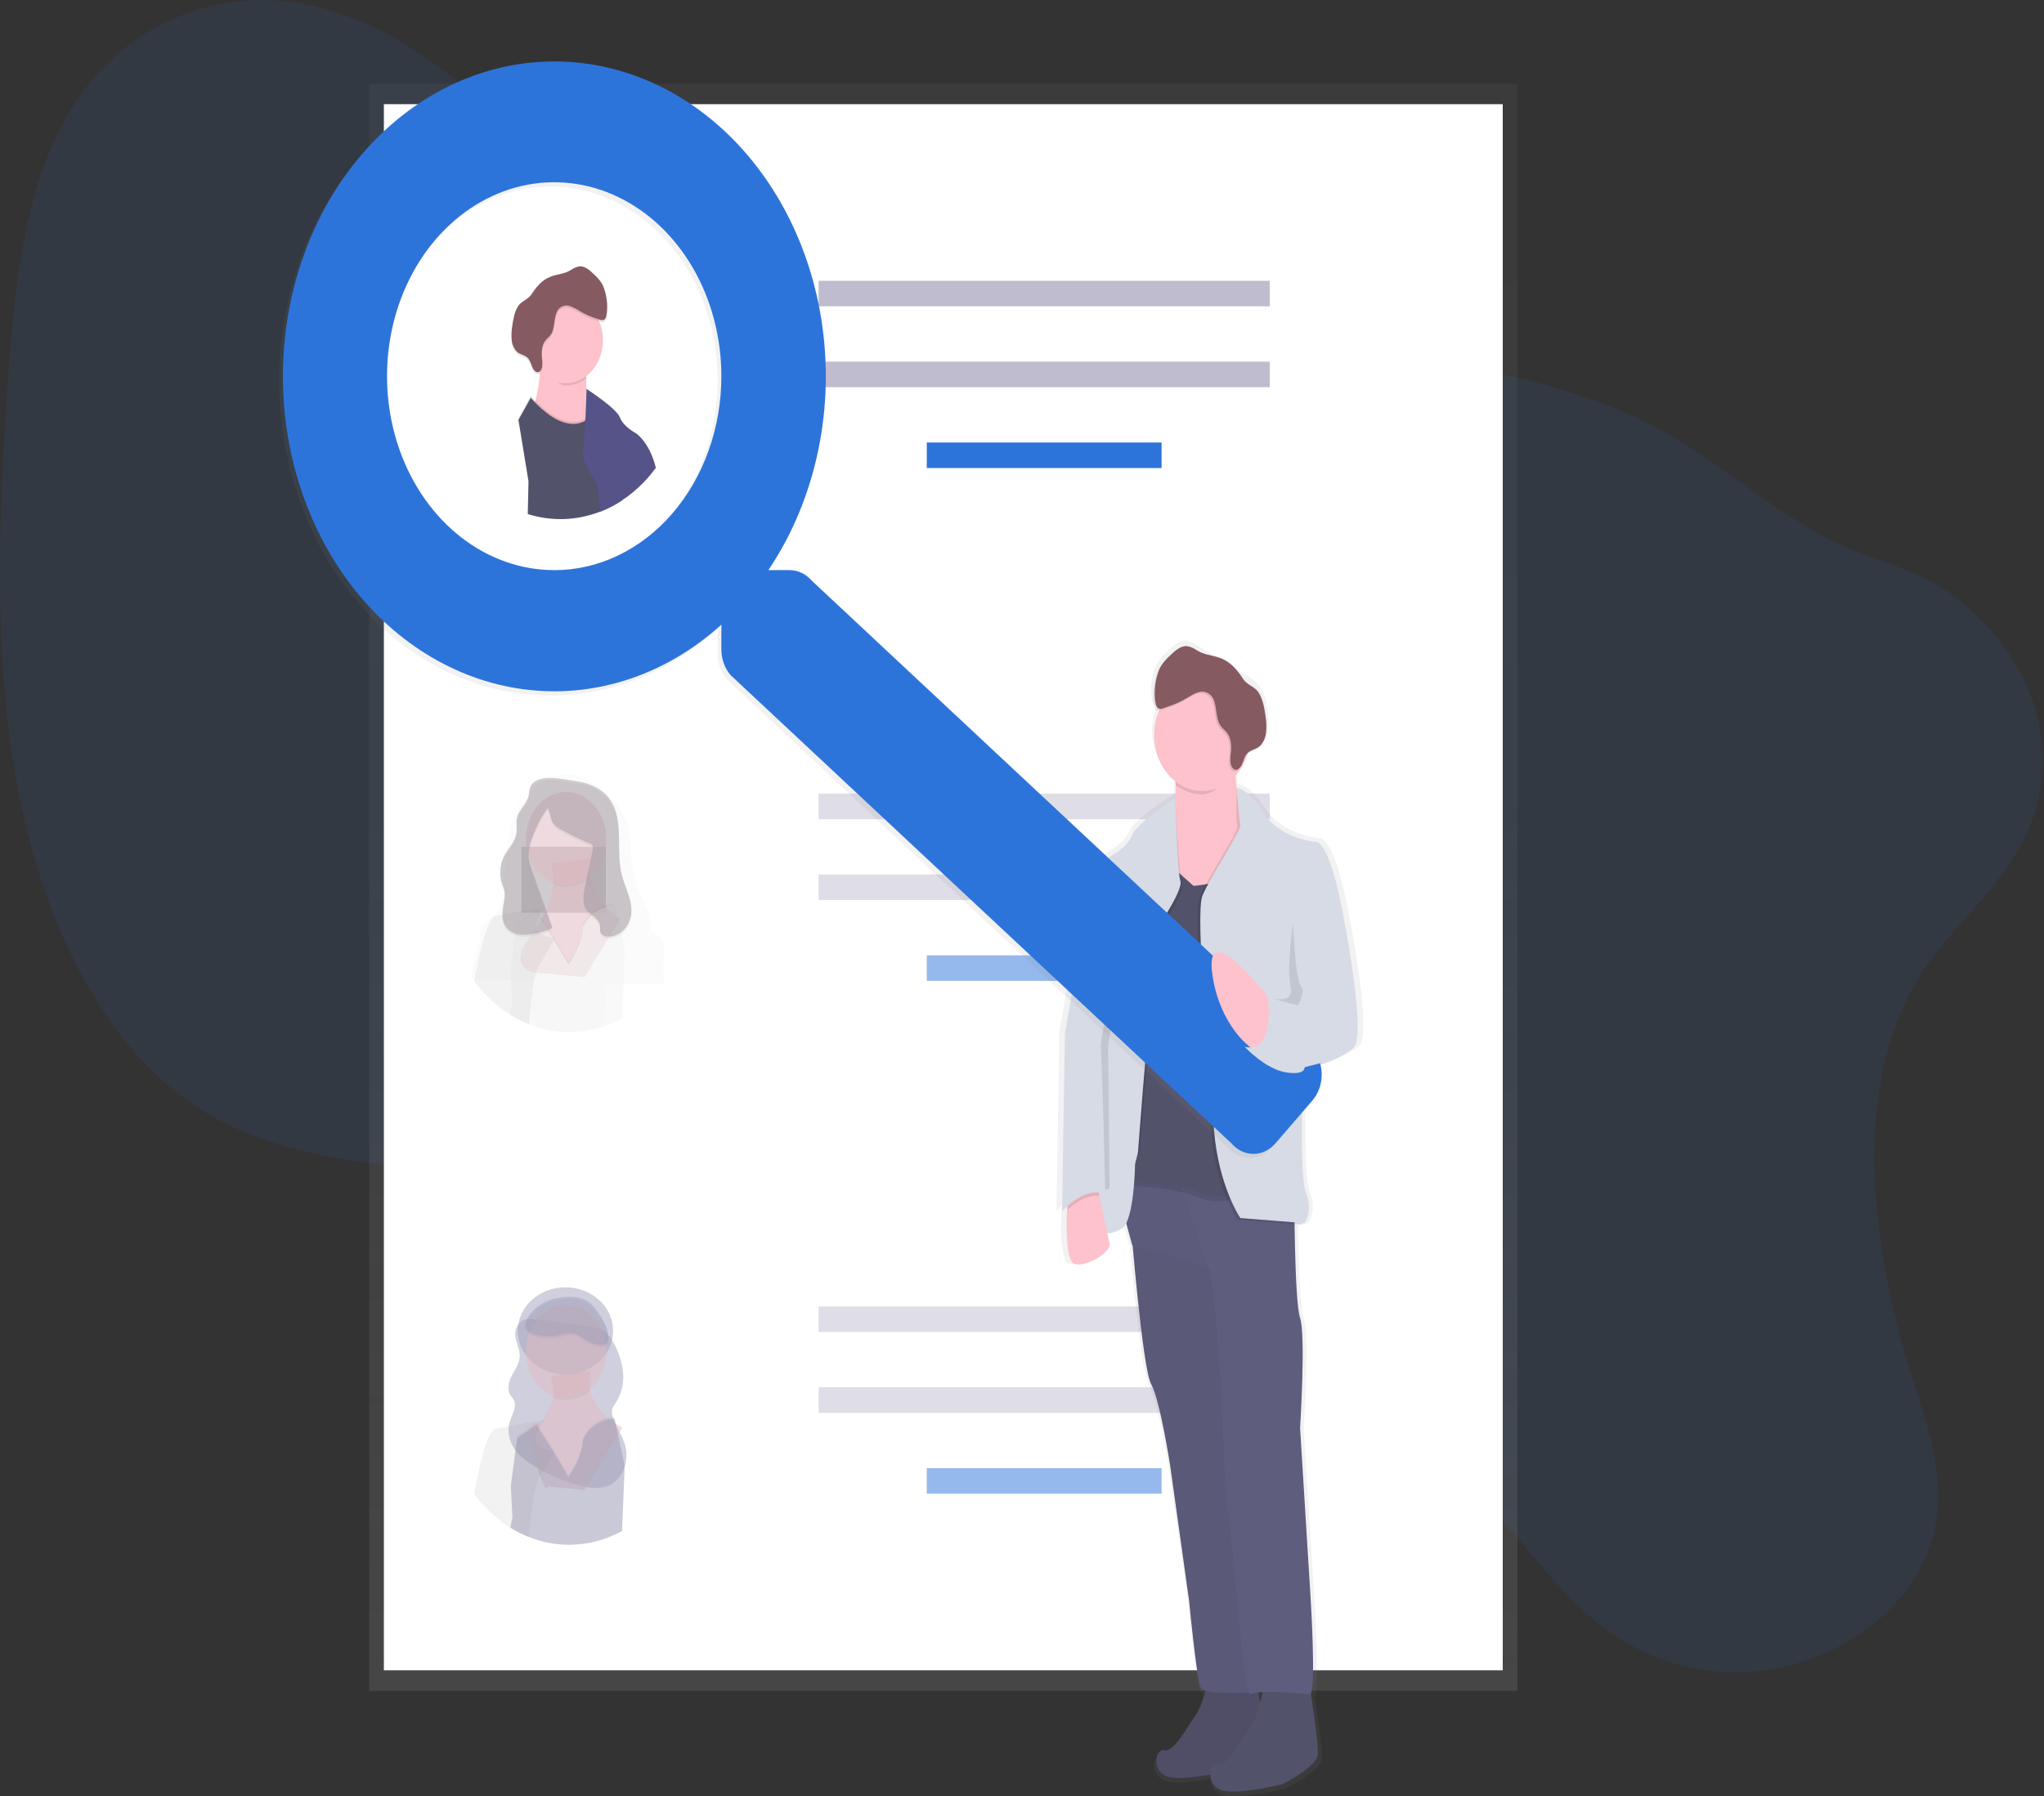 <svg width="421" height="370" viewBox="0 0 421 370" fill="none" xmlns="http://www.w3.org/2000/svg">
    <rect x="0" y="0" width="421" height="370" fill="#333333" stroke="none"/>
    <path opacity="0.1" d="M395.548 200.861C380.757 224.409 385.638 258.021 394.188 284.8C397.051 293.764 400.304 303.245 398.819 312.999C397.006 324.922 388.483 333.855 379.624 338.721C363.473 347.588 344.395 346.173 329.948 334.999C317.481 325.356 308.705 309.33 295.996 300.146C274.726 284.782 247.113 291.647 223.441 303.377C206.694 311.675 188.348 322.362 172.027 314.699C160.543 309.308 152.809 295.583 148.74 280.912C146.776 273.828 145.401 266.139 141.487 260.594C139.16 257.298 136.084 255.001 132.922 253.081C104.063 235.547 66.941 246.506 38.962 226.943C20.072 213.731 8.315 188.092 3.43 161.138C-1.455 134.184 -0.246 105.731 1.7 77.765C3.083 57.89 5.27 36.653 15.569 21.034C26.46 4.522 44.715 -2.04 61.04 0.546C77.364 3.132 92 13.653 104.803 26.211C120.818 41.878 135.552 61.546 155.469 67.495C169.035 71.545 183.448 68.678 197.551 67.411C221.125 65.299 244.616 67.731 267.964 70.48C290.314 73.11 312.819 76.047 333.987 84.669C348.966 90.771 360.84 102.304 374.943 110.185C384.135 115.322 394.248 116.515 402.9 123.151C413.576 131.326 423.225 145.809 420.093 163.19C417.135 179.711 403.406 188.364 395.548 200.861Z" fill="#2D74DA"/>
    <path d="M312.54 17.225H76.043V348.307H312.54V17.225Z" fill="url(#paint0_linear)"/>
    <path d="M309.518 21.459H79.065V344.081H309.518V21.459Z" fill="white"/>
    <path d="M261.538 57.842H168.602V63.102H261.538V57.842Z" fill="#C0BCCF"/>
    <path d="M261.538 74.499H168.602V79.759H261.538V74.499Z" fill="#C0BCCF"/>
    <path d="M239.249 91.156H190.891V96.416H239.249V91.156Z" fill="#2D74DA"/>
    <path opacity="0.5" d="M261.538 163.483H168.602V168.743H261.538V163.483Z" fill="#C0BCCF"/>
    <path opacity="0.5" d="M261.538 180.14H168.602V185.4H261.538V180.14Z" fill="#C0BCCF"/>
    <path opacity="0.5" d="M239.249 196.797H190.891V202.057H239.249V196.797Z" fill="#2D74DA"/>
    <path opacity="0.5" d="M261.538 269.124H168.602V274.384H261.538V269.124Z" fill="#C0BCCF"/>
    <path opacity="0.5" d="M261.538 285.781H168.602V291.041H261.538V285.781Z" fill="#C0BCCF"/>
    <path opacity="0.5" d="M239.249 302.438H190.891V307.698H239.249V302.438Z" fill="#2D74DA"/>
    <g opacity="0.5">
        <path opacity="0.5" d="M135.88 192.821L133.931 191.804C133.961 191.461 133.973 191.115 133.969 190.77C133.982 190.478 133.982 190.185 133.969 189.893C133.776 187.588 132.511 185.58 131.615 183.472C130.795 181.547 130.275 179.469 130.078 177.335C129.84 174.705 130.078 171.978 129.246 169.506C128.57 167.511 127.233 165.846 125.801 164.373C124.194 162.623 122.316 161.241 120.266 160.301C118.173 159.424 115.767 159.2 113.674 160.095C111.785 160.901 110.33 162.51 108.925 164.075C107.904 165.118 107.003 166.308 106.243 167.617C105.385 169.247 105.019 171.123 104.732 172.973C104.28 175.935 103.97 178.923 103.802 181.924C103.655 184.427 103.424 187.268 101.581 188.802C100.682 189.551 99.416 189.972 99.004 191.107C98.888 191.448 98.841 191.816 98.868 192.181C98.857 192.485 98.876 192.79 98.925 193.089C98.951 193.264 98.981 193.435 99.019 193.61C98.49 195.136 98.046 196.7 97.689 198.292C97.414 199.475 97.161 200.637 96.934 201.764H97.546H97.871L101.392 201.86H101.441L105.219 201.961H105.238L108.759 202.057H108.846L109.862 202.141H110.194L124.275 202.518H124.35L125.287 202.544H125.616L128.434 202.618L132.59 202.728H132.62L135.748 202.816H136.081H136.723L136.557 199.011C137.244 193.185 135.88 192.821 135.88 192.821ZM120.062 192.357C120.062 195.583 117.085 199.532 117.085 199.532L114.089 194.798L114.199 194.614L117.085 199.173C117.085 199.173 120.062 195.228 120.062 191.997C120.132 191.833 120.211 191.675 120.3 191.524L120.368 191.769C120.254 191.956 120.152 192.152 120.062 192.357ZM124.641 205.016C124.641 204.854 124.641 204.687 124.615 204.525C124.588 204.363 124.592 204.218 124.573 204.061C124.554 203.903 124.539 203.749 124.52 203.592C124.501 203.434 124.475 203.28 124.448 203.122C124.422 202.965 124.396 202.811 124.365 202.653C124.365 202.601 124.346 202.553 124.335 202.496C124.294 202.29 124.248 202.084 124.199 201.878C124.15 201.672 124.12 201.544 124.074 201.382C124.074 201.308 124.037 201.233 124.014 201.163C123.991 201.093 123.95 200.926 123.916 200.808L123.848 200.58C123.818 200.479 123.787 200.374 123.753 200.273C123.697 200.089 123.636 199.909 123.576 199.725C123.515 199.541 123.451 199.361 123.387 199.182C123.258 198.814 123.119 198.45 122.979 198.082C122.431 196.661 121.815 195.263 121.249 193.878C120.945 193.153 120.675 192.41 120.44 191.651L120.368 191.761C120.254 191.949 120.152 192.147 120.062 192.352C120.062 195.579 117.085 199.528 117.085 199.528L114.089 194.794L111.468 199.177C111.09 199.397 110.712 200.142 110.417 201.203C110.334 201.487 110.255 201.803 110.179 202.132C110.126 202.355 110.077 202.57 110.032 202.82C110.005 202.938 109.983 203.057 109.96 203.179L109.892 203.552V203.609C109.847 203.863 109.801 204.126 109.76 204.394C109.718 204.661 109.669 204.968 109.628 205.27C109.597 205.46 109.571 205.649 109.548 205.836C109.495 206.2 109.45 206.568 109.405 206.936C109.378 207.151 109.352 207.374 109.329 207.572L109.239 208.387C109.431 209.058 109.647 209.702 109.869 210.377C110.011 210.732 110.095 211.114 110.115 211.504C114.763 212.941 119.654 212.941 124.301 211.504C124.3 211.491 124.3 211.477 124.301 211.464C124.231 211.097 124.201 210.722 124.21 210.346C124.287 209.293 124.413 208.245 124.588 207.208C124.644 206.696 124.668 206.181 124.66 205.665V205.481C124.649 205.314 124.645 205.165 124.641 205.021V205.016ZM124.641 205.016C124.641 204.854 124.641 204.687 124.615 204.525C124.588 204.363 124.592 204.218 124.573 204.061C124.554 203.903 124.539 203.749 124.52 203.592C124.501 203.434 124.475 203.28 124.448 203.122C124.422 202.965 124.396 202.811 124.365 202.653C124.365 202.601 124.346 202.553 124.335 202.496C124.294 202.29 124.248 202.084 124.199 201.878C124.15 201.672 124.12 201.544 124.074 201.382C124.074 201.308 124.037 201.233 124.014 201.163C123.991 201.093 123.95 200.926 123.916 200.808L123.848 200.58C123.818 200.479 123.787 200.374 123.753 200.273C123.697 200.089 123.636 199.909 123.576 199.725C123.515 199.541 123.451 199.361 123.387 199.182C123.258 198.814 123.119 198.45 122.979 198.082C122.431 196.661 121.815 195.263 121.249 193.878C120.945 193.153 120.675 192.41 120.44 191.651L120.368 191.761C120.254 191.949 120.152 192.147 120.062 192.352C120.062 195.579 117.085 199.528 117.085 199.528L114.089 194.794L111.468 199.177C111.09 199.397 110.712 200.142 110.417 201.203C110.334 201.487 110.255 201.803 110.179 202.132C110.126 202.355 110.077 202.57 110.032 202.82C110.005 202.938 109.983 203.057 109.96 203.179L109.892 203.552V203.609C109.847 203.863 109.801 204.126 109.76 204.394C109.718 204.661 109.669 204.968 109.628 205.27C109.597 205.46 109.571 205.649 109.548 205.836C109.495 206.2 109.45 206.568 109.405 206.936C109.378 207.151 109.352 207.374 109.329 207.572L109.239 208.387C109.431 209.058 109.647 209.702 109.869 210.377C110.011 210.732 110.095 211.114 110.115 211.504C114.763 212.941 119.654 212.941 124.301 211.504C124.3 211.491 124.3 211.477 124.301 211.464C124.231 211.097 124.201 210.722 124.21 210.346C124.287 209.293 124.413 208.245 124.588 207.208C124.644 206.696 124.668 206.181 124.66 205.665V205.481C124.649 205.314 124.645 205.165 124.641 205.021V205.016ZM124.641 205.016C124.641 204.854 124.641 204.687 124.615 204.525C124.588 204.363 124.592 204.218 124.573 204.061C124.554 203.903 124.539 203.749 124.52 203.592C124.501 203.434 124.475 203.28 124.448 203.122C124.422 202.965 124.396 202.811 124.365 202.653C124.365 202.601 124.346 202.553 124.335 202.496C124.294 202.29 124.248 202.084 124.199 201.878C124.15 201.672 124.12 201.544 124.074 201.382C124.074 201.308 124.037 201.233 124.014 201.163C123.991 201.093 123.95 200.926 123.916 200.808L123.848 200.58C123.818 200.479 123.787 200.374 123.753 200.273C123.697 200.089 123.636 199.909 123.576 199.725C123.515 199.541 123.451 199.361 123.387 199.182C123.258 198.814 123.119 198.45 122.979 198.082C122.431 196.661 121.815 195.263 121.249 193.878C120.945 193.153 120.675 192.41 120.44 191.651L120.368 191.761C120.254 191.949 120.152 192.147 120.062 192.352C120.062 195.579 117.085 199.528 117.085 199.528L114.089 194.794L111.468 199.177C111.09 199.397 110.712 200.142 110.417 201.203C110.334 201.487 110.255 201.803 110.179 202.132C110.126 202.355 110.077 202.57 110.032 202.82C110.005 202.938 109.983 203.057 109.96 203.179L109.892 203.552V203.609C109.847 203.863 109.801 204.126 109.76 204.394C109.718 204.661 109.669 204.968 109.628 205.27C109.597 205.46 109.571 205.649 109.548 205.836C109.495 206.2 109.45 206.568 109.405 206.936C109.378 207.151 109.352 207.374 109.329 207.572L109.239 208.387C109.431 209.058 109.647 209.702 109.869 210.377C110.011 210.732 110.095 211.114 110.115 211.504C114.763 212.941 119.654 212.941 124.301 211.504C124.3 211.491 124.3 211.477 124.301 211.464C124.231 211.097 124.201 210.722 124.21 210.346C124.287 209.293 124.413 208.245 124.588 207.208C124.644 206.696 124.668 206.181 124.66 205.665V205.481C124.649 205.314 124.645 205.165 124.641 205.021V205.016ZM124.641 205.016C124.641 204.854 124.641 204.687 124.615 204.525C124.588 204.363 124.592 204.218 124.573 204.061C124.554 203.903 124.539 203.749 124.52 203.592C124.501 203.434 124.475 203.28 124.448 203.122C124.422 202.965 124.396 202.811 124.365 202.653C124.365 202.601 124.346 202.553 124.335 202.496C124.294 202.29 124.248 202.084 124.199 201.878C124.15 201.672 124.12 201.544 124.074 201.382C124.074 201.308 124.037 201.233 124.014 201.163C123.991 201.093 123.95 200.926 123.916 200.808L123.848 200.58C123.818 200.479 123.787 200.374 123.753 200.273C123.697 200.089 123.636 199.909 123.576 199.725C123.515 199.541 123.451 199.361 123.387 199.182C123.258 198.814 123.119 198.45 122.979 198.082C122.431 196.661 121.815 195.263 121.249 193.878C120.945 193.153 120.675 192.41 120.44 191.651L120.368 191.761C120.254 191.949 120.152 192.147 120.062 192.352C120.062 195.579 117.085 199.528 117.085 199.528L114.089 194.794L111.468 199.177C111.09 199.397 110.712 200.142 110.417 201.203C110.334 201.487 110.255 201.803 110.179 202.132C110.126 202.355 110.077 202.57 110.032 202.82C110.005 202.938 109.983 203.057 109.96 203.179L109.892 203.552V203.609C109.847 203.863 109.801 204.126 109.76 204.394C109.718 204.661 109.669 204.968 109.628 205.27C109.597 205.46 109.571 205.649 109.548 205.836C109.495 206.2 109.45 206.568 109.405 206.936C109.378 207.151 109.352 207.374 109.329 207.572L109.239 208.387C109.431 209.058 109.647 209.702 109.869 210.377C110.011 210.732 110.095 211.114 110.115 211.504C114.763 212.941 119.654 212.941 124.301 211.504C124.3 211.491 124.3 211.477 124.301 211.464C124.231 211.097 124.201 210.722 124.21 210.346C124.287 209.293 124.413 208.245 124.588 207.208C124.644 206.696 124.668 206.181 124.66 205.665V205.481C124.649 205.314 124.645 205.165 124.641 205.021V205.016Z" fill="url(#paint1_linear)"/>
        <path opacity="0.5" d="M124.778 174.442H107.399V188.03H124.778V174.442Z" fill="#493545"/>
        <path opacity="0.5" d="M127.662 189.428L120.39 201.316L112.789 200.549C112.789 200.549 102.872 201.312 109.483 192.497C112.66 188.258 113.699 184.725 113.922 182.204C114.164 179.478 113.45 177.926 113.45 177.926L121.712 176.778C121.339 178.07 121.292 179.458 121.576 180.78C122.611 185.759 127.662 189.428 127.662 189.428Z" fill="#C77485"/>
        <path opacity="0.1" d="M121.572 180.767C120.494 181.714 119.233 182.34 117.899 182.589C116.564 182.838 115.197 182.703 113.918 182.196C114.16 179.47 113.446 177.918 113.446 177.918L121.708 176.77C121.336 178.06 121.289 179.447 121.572 180.767Z" fill="black"/>
        <path opacity="0.5" d="M116.59 182.327C121.154 182.327 124.853 178.035 124.853 172.741C124.853 167.446 121.154 163.154 116.59 163.154C112.027 163.154 108.328 167.446 108.328 172.741C108.328 178.035 112.027 182.327 116.59 182.327Z" fill="#C77485"/>
        <path opacity="0.1" d="M127.361 189.919L127.169 189.043L127.002 188.271L126.757 187.131L126.712 186.921L126.674 186.746C126.674 186.746 126.87 186.058 125.574 186.281L125.333 186.329C125.129 186.377 124.891 186.443 124.619 186.531L124.373 186.619L124.048 186.737C123.019 187.126 122.081 187.782 121.305 188.657C120.957 189.043 120.649 189.476 120.387 189.946C120.361 189.989 120.342 190.029 120.319 190.064C120.23 190.227 120.15 190.397 120.081 190.572C120.081 194.027 117.104 198.243 117.104 198.243L114.199 193.373L114.142 193.277L113.451 192.111L113.205 191.734L113.122 191.603L111.611 189.249L111.233 188.661L111.109 188.464L110.924 188.179L110.489 187.508L108.789 188.661L106.522 190.195L105.2 200.168V200.444L105.242 201.268L105.517 206.686V206.761L105.034 209.005L105.106 209.049C106.247 209.763 107.434 210.373 108.657 210.872L108.978 211.004C109.356 211.148 109.711 211.28 110.081 211.407C110.095 211.472 110.105 211.538 110.111 211.604C110.111 211.543 110.111 211.477 110.111 211.416C114.747 212.953 119.662 212.953 124.297 211.416L124.384 211.385C124.6 211.315 124.819 211.24 125.03 211.157L125.374 211.03C126.306 210.668 127.22 210.244 128.109 209.759L128.427 201.912L128.653 196.253V195.929L127.361 189.919Z" fill="black"/>
        <path opacity="0.5" d="M124.64 204.495C124.64 204.32 124.64 204.144 124.614 203.969C124.588 203.794 124.591 203.64 124.572 203.474C124.554 203.307 124.538 203.141 124.52 202.974C124.501 202.807 124.474 202.641 124.448 202.474C124.421 202.308 124.395 202.141 124.365 201.975C124.365 201.918 124.346 201.865 124.334 201.808C124.293 201.589 124.248 201.37 124.198 201.146C124.149 200.922 124.119 200.791 124.074 200.616C124.074 200.537 124.036 200.458 124.013 200.383C123.991 200.309 123.949 200.129 123.915 200.002L123.847 199.756C123.817 199.647 123.787 199.537 123.753 199.428C123.696 199.23 123.636 199.038 123.575 198.84C123.515 198.643 123.45 198.45 123.386 198.257C123.258 197.863 123.118 197.473 122.978 197.083C122.43 195.566 121.815 194.071 121.248 192.59C120.943 191.813 120.674 191.018 120.439 190.209L120.368 190.328C120.253 190.529 120.151 190.74 120.062 190.959C120.062 194.409 117.085 198.63 117.085 198.63L114.089 193.567L111.467 198.244C111.089 198.477 110.711 199.274 110.417 200.41C110.334 200.716 110.254 201.05 110.179 201.405C110.126 201.641 110.077 201.891 110.031 202.141C110.005 202.268 109.982 202.395 109.959 202.527L109.891 202.926V202.987C109.846 203.259 109.801 203.539 109.759 203.824C109.718 204.109 109.669 204.438 109.627 204.749C109.597 204.951 109.57 205.153 109.548 205.354C109.495 205.744 109.449 206.139 109.404 206.529C109.378 206.757 109.351 206.967 109.329 207.208L109.238 208.085C109.431 208.804 109.646 209.514 109.869 210.211C110.011 210.593 110.094 211.001 110.114 211.416C114.75 212.954 119.665 212.954 124.3 211.416C124.299 211.402 124.299 211.387 124.3 211.373C124.231 210.979 124.2 210.578 124.21 210.176C124.286 209.051 124.412 207.932 124.588 206.823C124.643 206.276 124.667 205.725 124.659 205.174V204.977C124.648 204.811 124.644 204.653 124.64 204.495ZM124.64 204.495C124.64 204.32 124.64 204.144 124.614 203.969C124.588 203.794 124.591 203.64 124.572 203.474C124.554 203.307 124.538 203.141 124.52 202.974C124.501 202.807 124.474 202.641 124.448 202.474C124.421 202.308 124.395 202.141 124.365 201.975C124.365 201.918 124.346 201.865 124.334 201.808C124.293 201.589 124.248 201.37 124.198 201.146C124.149 200.922 124.119 200.791 124.074 200.616C124.074 200.537 124.036 200.458 124.013 200.383C123.991 200.309 123.949 200.129 123.915 200.002L123.847 199.756C123.817 199.647 123.787 199.537 123.753 199.428C123.696 199.23 123.636 199.038 123.575 198.84C123.515 198.643 123.45 198.45 123.386 198.257C123.258 197.863 123.118 197.473 122.978 197.083C122.43 195.566 121.815 194.071 121.248 192.59C120.943 191.813 120.674 191.018 120.439 190.209L120.368 190.328C120.253 190.529 120.151 190.74 120.062 190.959C120.062 194.409 117.085 198.63 117.085 198.63L114.089 193.567L111.467 198.244C111.089 198.477 110.711 199.274 110.417 200.41C110.334 200.716 110.254 201.05 110.179 201.405C110.126 201.641 110.077 201.891 110.031 202.141C110.005 202.268 109.982 202.395 109.959 202.527L109.891 202.926V202.987C109.846 203.259 109.801 203.539 109.759 203.824C109.718 204.109 109.669 204.438 109.627 204.749C109.597 204.951 109.57 205.153 109.548 205.354C109.495 205.744 109.449 206.139 109.404 206.529C109.378 206.757 109.351 206.967 109.329 207.208L109.238 208.085C109.431 208.804 109.646 209.514 109.869 210.211C110.011 210.593 110.094 211.001 110.114 211.416C114.75 212.954 119.665 212.954 124.3 211.416C124.299 211.402 124.299 211.387 124.3 211.373C124.231 210.979 124.2 210.578 124.21 210.176C124.286 209.051 124.412 207.932 124.588 206.823C124.643 206.276 124.667 205.725 124.659 205.174V204.977C124.648 204.811 124.644 204.653 124.64 204.495ZM124.64 204.495C124.64 204.32 124.64 204.144 124.614 203.969C124.588 203.794 124.591 203.64 124.572 203.474C124.554 203.307 124.538 203.141 124.52 202.974C124.501 202.807 124.474 202.641 124.448 202.474C124.421 202.308 124.395 202.141 124.365 201.975C124.365 201.918 124.346 201.865 124.334 201.808C124.293 201.589 124.248 201.37 124.198 201.146C124.149 200.922 124.119 200.791 124.074 200.616C124.074 200.537 124.036 200.458 124.013 200.383C123.991 200.309 123.949 200.129 123.915 200.002L123.847 199.756C123.817 199.647 123.787 199.537 123.753 199.428C123.696 199.23 123.636 199.038 123.575 198.84C123.515 198.643 123.45 198.45 123.386 198.257C123.258 197.863 123.118 197.473 122.978 197.083C122.43 195.566 121.815 194.071 121.248 192.59C120.943 191.813 120.674 191.018 120.439 190.209L120.368 190.328C120.253 190.529 120.151 190.74 120.062 190.959C120.062 194.409 117.085 198.63 117.085 198.63L114.089 193.567L111.467 198.244C111.089 198.477 110.711 199.274 110.417 200.41C110.334 200.716 110.254 201.05 110.179 201.405C110.126 201.641 110.077 201.891 110.031 202.141C110.005 202.268 109.982 202.395 109.959 202.527L109.891 202.926V202.987C109.846 203.259 109.801 203.539 109.759 203.824C109.718 204.109 109.669 204.438 109.627 204.749C109.597 204.951 109.57 205.153 109.548 205.354C109.495 205.744 109.449 206.139 109.404 206.529C109.378 206.757 109.351 206.967 109.329 207.208L109.238 208.085C109.431 208.804 109.646 209.514 109.869 210.211C110.011 210.593 110.094 211.001 110.114 211.416C114.75 212.954 119.665 212.954 124.3 211.416C124.299 211.402 124.299 211.387 124.3 211.373C124.231 210.979 124.2 210.578 124.21 210.176C124.286 209.051 124.412 207.932 124.588 206.823C124.643 206.276 124.667 205.725 124.659 205.174V204.977C124.648 204.811 124.644 204.653 124.64 204.495ZM128.645 196.267L127.296 190.021L127.066 188.951L127.002 188.658L126.673 187.132C126.674 187.119 126.674 187.106 126.673 187.093C126.681 187.025 126.672 186.957 126.647 186.895C126.597 186.782 126.473 186.663 126.182 186.632C126.071 186.623 125.96 186.623 125.849 186.632C125.521 186.67 125.196 186.741 124.878 186.843C124.724 186.891 124.557 186.944 124.38 187.009L124.055 187.128H124.025C123.155 187.459 122.347 187.98 121.645 188.662C121.181 189.111 120.774 189.633 120.436 190.214L120.364 190.332C120.249 190.534 120.147 190.745 120.058 190.963C120.058 194.413 117.081 198.634 117.081 198.634L114.085 193.571L113.915 193.287L113.885 193.238L113.45 192.498L113.122 191.989L113.035 191.858L111.486 189.46L110.995 188.684V188.658L110.825 188.39L110.5 187.891L109.366 188.658L106.533 190.573L105.226 200.44V200.546L105.264 201.264L105.543 206.757V207.068L105.116 209.045C106.257 209.759 107.445 210.369 108.667 210.869L108.989 211C109.366 211.145 109.721 211.276 110.092 211.403C110.105 211.468 110.116 211.534 110.122 211.601C110.122 211.539 110.122 211.473 110.122 211.412C114.758 212.949 119.672 212.949 124.308 211.412L124.395 211.381C124.61 211.311 124.829 211.237 125.041 211.153L125.385 211.026C126.317 210.665 127.23 210.24 128.12 209.755L128.433 201.918L128.66 196.32L128.645 196.267ZM110.065 211.403C110.079 211.468 110.089 211.534 110.095 211.601C110.095 211.539 110.095 211.473 110.095 211.412L110.065 211.403ZM124.64 204.495C124.64 204.32 124.64 204.144 124.614 203.969C124.588 203.794 124.591 203.64 124.572 203.474C124.554 203.307 124.538 203.141 124.52 202.974C124.501 202.807 124.474 202.641 124.448 202.474C124.421 202.308 124.395 202.141 124.365 201.975C124.365 201.918 124.346 201.865 124.334 201.808C124.293 201.589 124.248 201.37 124.198 201.146C124.149 200.922 124.119 200.791 124.074 200.616C124.074 200.537 124.036 200.458 124.013 200.383C123.991 200.309 123.949 200.129 123.915 200.002L123.847 199.756C123.817 199.647 123.787 199.537 123.753 199.428C123.696 199.23 123.636 199.038 123.575 198.84C123.515 198.643 123.45 198.45 123.386 198.257C123.258 197.863 123.118 197.473 122.978 197.083C122.43 195.566 121.815 194.071 121.248 192.59C120.943 191.813 120.674 191.018 120.439 190.209L120.368 190.328C120.253 190.529 120.151 190.74 120.062 190.959C120.062 194.409 117.085 198.63 117.085 198.63L114.089 193.567L111.467 198.244C111.089 198.477 110.711 199.274 110.417 200.41C110.334 200.716 110.254 201.05 110.179 201.405C110.126 201.641 110.077 201.891 110.031 202.141C110.005 202.268 109.982 202.395 109.959 202.527L109.891 202.926V202.987C109.846 203.259 109.801 203.539 109.759 203.824C109.718 204.109 109.669 204.438 109.627 204.749C109.597 204.951 109.57 205.153 109.548 205.354C109.495 205.744 109.449 206.139 109.404 206.529C109.378 206.757 109.351 206.967 109.329 207.208L109.238 208.085C109.431 208.804 109.646 209.514 109.869 210.211C110.011 210.593 110.094 211.001 110.114 211.416C114.75 212.954 119.665 212.954 124.3 211.416C124.299 211.402 124.299 211.387 124.3 211.373C124.231 210.979 124.2 210.578 124.21 210.176C124.286 209.051 124.412 207.932 124.588 206.823C124.643 206.276 124.667 205.725 124.659 205.174V204.977C124.648 204.811 124.644 204.653 124.64 204.495ZM124.64 204.495C124.64 204.32 124.64 204.144 124.614 203.969C124.588 203.794 124.591 203.64 124.572 203.474C124.554 203.307 124.538 203.141 124.52 202.974C124.501 202.807 124.474 202.641 124.448 202.474C124.421 202.308 124.395 202.141 124.365 201.975C124.365 201.918 124.346 201.865 124.334 201.808C124.293 201.589 124.248 201.37 124.198 201.146C124.149 200.922 124.119 200.791 124.074 200.616C124.074 200.537 124.036 200.458 124.013 200.383C123.991 200.309 123.949 200.129 123.915 200.002L123.847 199.756C123.817 199.647 123.787 199.537 123.753 199.428C123.696 199.23 123.636 199.038 123.575 198.84C123.515 198.643 123.45 198.45 123.386 198.257C123.258 197.863 123.118 197.473 122.978 197.083C122.43 195.566 121.815 194.071 121.248 192.59C120.943 191.813 120.674 191.018 120.439 190.209L120.368 190.328C120.253 190.529 120.151 190.74 120.062 190.959C120.062 194.409 117.085 198.63 117.085 198.63L114.089 193.567L111.467 198.244C111.089 198.477 110.711 199.274 110.417 200.41C110.334 200.716 110.254 201.05 110.179 201.405C110.126 201.641 110.077 201.891 110.031 202.141C110.005 202.268 109.982 202.395 109.959 202.527L109.891 202.926V202.987C109.846 203.259 109.801 203.539 109.759 203.824C109.718 204.109 109.669 204.438 109.627 204.749C109.597 204.951 109.57 205.153 109.548 205.354C109.495 205.744 109.449 206.139 109.404 206.529C109.378 206.757 109.351 206.967 109.329 207.208L109.238 208.085C109.431 208.804 109.646 209.514 109.869 210.211C110.011 210.593 110.094 211.001 110.114 211.416C114.75 212.954 119.665 212.954 124.3 211.416C124.299 211.402 124.299 211.387 124.3 211.373C124.231 210.979 124.2 210.578 124.21 210.176C124.286 209.051 124.412 207.932 124.588 206.823C124.643 206.276 124.667 205.725 124.659 205.174V204.977C124.648 204.811 124.644 204.653 124.64 204.495ZM124.64 204.495C124.64 204.32 124.64 204.144 124.614 203.969C124.588 203.794 124.591 203.64 124.572 203.474C124.554 203.307 124.538 203.141 124.52 202.974C124.501 202.807 124.474 202.641 124.448 202.474C124.421 202.308 124.395 202.141 124.365 201.975C124.365 201.918 124.346 201.865 124.334 201.808C124.293 201.589 124.248 201.37 124.198 201.146C124.149 200.922 124.119 200.791 124.074 200.616C124.074 200.537 124.036 200.458 124.013 200.383C123.991 200.309 123.949 200.129 123.915 200.002L123.847 199.756C123.817 199.647 123.787 199.537 123.753 199.428C123.696 199.23 123.636 199.038 123.575 198.84C123.515 198.643 123.45 198.45 123.386 198.257C123.258 197.863 123.118 197.473 122.978 197.083C122.43 195.566 121.815 194.071 121.248 192.59C120.943 191.813 120.674 191.018 120.439 190.209L120.368 190.328C120.253 190.529 120.151 190.74 120.062 190.959C120.062 194.409 117.085 198.63 117.085 198.63L114.089 193.567L111.467 198.244C111.089 198.477 110.711 199.274 110.417 200.41C110.334 200.716 110.254 201.05 110.179 201.405C110.126 201.641 110.077 201.891 110.031 202.141C110.005 202.268 109.982 202.395 109.959 202.527L109.891 202.926V202.987C109.846 203.259 109.801 203.539 109.759 203.824C109.718 204.109 109.669 204.438 109.627 204.749C109.597 204.951 109.57 205.153 109.548 205.354C109.495 205.744 109.449 206.139 109.404 206.529C109.378 206.757 109.351 206.967 109.329 207.208L109.238 208.085C109.431 208.804 109.646 209.514 109.869 210.211C110.011 210.593 110.094 211.001 110.114 211.416C114.75 212.954 119.665 212.954 124.3 211.416C124.299 211.402 124.299 211.387 124.3 211.373C124.231 210.979 124.2 210.578 124.21 210.176C124.286 209.051 124.412 207.932 124.588 206.823C124.643 206.276 124.667 205.725 124.659 205.174V204.977C124.648 204.811 124.644 204.653 124.64 204.495ZM124.64 204.495C124.64 204.32 124.64 204.144 124.614 203.969C124.588 203.794 124.591 203.64 124.572 203.474C124.554 203.307 124.538 203.141 124.52 202.974C124.501 202.807 124.474 202.641 124.448 202.474C124.421 202.308 124.395 202.141 124.365 201.975C124.365 201.918 124.346 201.865 124.334 201.808C124.293 201.589 124.248 201.37 124.198 201.146C124.149 200.922 124.119 200.791 124.074 200.616C124.074 200.537 124.036 200.458 124.013 200.383C123.991 200.309 123.949 200.129 123.915 200.002L123.847 199.756C123.817 199.647 123.787 199.537 123.753 199.428C123.696 199.23 123.636 199.038 123.575 198.84C123.515 198.643 123.45 198.45 123.386 198.257C123.258 197.863 123.118 197.473 122.978 197.083C122.43 195.566 121.815 194.071 121.248 192.59C120.943 191.813 120.674 191.018 120.439 190.209L120.368 190.328C120.253 190.529 120.151 190.74 120.062 190.959C120.062 194.409 117.085 198.63 117.085 198.63L114.089 193.567L111.467 198.244C111.089 198.477 110.711 199.274 110.417 200.41C110.334 200.716 110.254 201.05 110.179 201.405C110.126 201.641 110.077 201.891 110.031 202.141C110.005 202.268 109.982 202.395 109.959 202.527L109.891 202.926V202.987C109.846 203.259 109.801 203.539 109.759 203.824C109.718 204.109 109.669 204.438 109.627 204.749C109.597 204.951 109.57 205.153 109.548 205.354C109.495 205.744 109.449 206.139 109.404 206.529C109.378 206.757 109.351 206.967 109.329 207.208L109.238 208.085C109.431 208.804 109.646 209.514 109.869 210.211C110.011 210.593 110.094 211.001 110.114 211.416C114.75 212.954 119.665 212.954 124.3 211.416C124.299 211.402 124.299 211.387 124.3 211.373C124.231 210.979 124.2 210.578 124.21 210.176C124.286 209.051 124.412 207.932 124.588 206.823C124.643 206.276 124.667 205.725 124.659 205.174V204.977C124.648 204.811 124.644 204.653 124.64 204.495ZM124.64 204.495C124.64 204.32 124.64 204.144 124.614 203.969C124.588 203.794 124.591 203.64 124.572 203.474C124.554 203.307 124.538 203.141 124.52 202.974C124.501 202.807 124.474 202.641 124.448 202.474C124.421 202.308 124.395 202.141 124.365 201.975C124.365 201.918 124.346 201.865 124.334 201.808C124.293 201.589 124.248 201.37 124.198 201.146C124.149 200.922 124.119 200.791 124.074 200.616C124.074 200.537 124.036 200.458 124.013 200.383C123.991 200.309 123.949 200.129 123.915 200.002L123.847 199.756C123.817 199.647 123.787 199.537 123.753 199.428C123.696 199.23 123.636 199.038 123.575 198.84C123.515 198.643 123.45 198.45 123.386 198.257C123.258 197.863 123.118 197.473 122.978 197.083C122.43 195.566 121.815 194.071 121.248 192.59C120.943 191.813 120.674 191.018 120.439 190.209L120.368 190.328C120.253 190.529 120.151 190.74 120.062 190.959C120.062 194.409 117.085 198.63 117.085 198.63L114.089 193.567L111.467 198.244C111.089 198.477 110.711 199.274 110.417 200.41C110.334 200.716 110.254 201.05 110.179 201.405C110.126 201.641 110.077 201.891 110.031 202.141C110.005 202.268 109.982 202.395 109.959 202.527L109.891 202.926V202.987C109.846 203.259 109.801 203.539 109.759 203.824C109.718 204.109 109.669 204.438 109.627 204.749C109.597 204.951 109.57 205.153 109.548 205.354C109.495 205.744 109.449 206.139 109.404 206.529C109.378 206.757 109.351 206.967 109.329 207.208L109.238 208.085C109.431 208.804 109.646 209.514 109.869 210.211C110.011 210.593 110.094 211.001 110.114 211.416C114.75 212.954 119.665 212.954 124.3 211.416C124.299 211.402 124.299 211.387 124.3 211.373C124.231 210.979 124.2 210.578 124.21 210.176C124.286 209.051 124.412 207.932 124.588 206.823C124.643 206.276 124.667 205.725 124.659 205.174V204.977C124.648 204.811 124.644 204.653 124.64 204.495ZM124.64 204.495C124.64 204.32 124.64 204.144 124.614 203.969C124.588 203.794 124.591 203.64 124.572 203.474C124.554 203.307 124.538 203.141 124.52 202.974C124.501 202.807 124.474 202.641 124.448 202.474C124.421 202.308 124.395 202.141 124.365 201.975C124.365 201.918 124.346 201.865 124.334 201.808C124.293 201.589 124.248 201.37 124.198 201.146C124.149 200.922 124.119 200.791 124.074 200.616C124.074 200.537 124.036 200.458 124.013 200.383C123.991 200.309 123.949 200.129 123.915 200.002L123.847 199.756C123.817 199.647 123.787 199.537 123.753 199.428C123.696 199.23 123.636 199.038 123.575 198.84C123.515 198.643 123.45 198.45 123.386 198.257C123.258 197.863 123.118 197.473 122.978 197.083C122.43 195.566 121.815 194.071 121.248 192.59C120.943 191.813 120.674 191.018 120.439 190.209L120.368 190.328C120.253 190.529 120.151 190.74 120.062 190.959C120.062 194.409 117.085 198.63 117.085 198.63L114.089 193.567L111.467 198.244C111.089 198.477 110.711 199.274 110.417 200.41C110.334 200.716 110.254 201.05 110.179 201.405C110.126 201.641 110.077 201.891 110.031 202.141C110.005 202.268 109.982 202.395 109.959 202.527L109.891 202.926V202.987C109.846 203.259 109.801 203.539 109.759 203.824C109.718 204.109 109.669 204.438 109.627 204.749C109.597 204.951 109.57 205.153 109.548 205.354C109.495 205.744 109.449 206.139 109.404 206.529C109.378 206.757 109.351 206.967 109.329 207.208L109.238 208.085C109.431 208.804 109.646 209.514 109.869 210.211C110.011 210.593 110.094 211.001 110.114 211.416C114.75 212.954 119.665 212.954 124.3 211.416C124.299 211.402 124.299 211.387 124.3 211.373C124.231 210.979 124.2 210.578 124.21 210.176C124.286 209.051 124.412 207.932 124.588 206.823C124.643 206.276 124.667 205.725 124.659 205.174V204.977C124.648 204.811 124.644 204.653 124.64 204.495ZM124.64 204.495C124.64 204.32 124.64 204.144 124.614 203.969C124.588 203.794 124.591 203.64 124.572 203.474C124.554 203.307 124.538 203.141 124.52 202.974C124.501 202.807 124.474 202.641 124.448 202.474C124.421 202.308 124.395 202.141 124.365 201.975C124.365 201.918 124.346 201.865 124.334 201.808C124.293 201.589 124.248 201.37 124.198 201.146C124.149 200.922 124.119 200.791 124.074 200.616C124.074 200.537 124.036 200.458 124.013 200.383C123.991 200.309 123.949 200.129 123.915 200.002L123.847 199.756C123.817 199.647 123.787 199.537 123.753 199.428C123.696 199.23 123.636 199.038 123.575 198.84C123.515 198.643 123.45 198.45 123.386 198.257C123.258 197.863 123.118 197.473 122.978 197.083C122.43 195.566 121.815 194.071 121.248 192.59C120.943 191.813 120.674 191.018 120.439 190.209L120.368 190.328C120.253 190.529 120.151 190.74 120.062 190.959C120.062 194.409 117.085 198.63 117.085 198.63L114.089 193.567L111.467 198.244C111.089 198.477 110.711 199.274 110.417 200.41C110.334 200.716 110.254 201.05 110.179 201.405C110.126 201.641 110.077 201.891 110.031 202.141C110.005 202.268 109.982 202.395 109.959 202.527L109.891 202.926V202.987C109.846 203.259 109.801 203.539 109.759 203.824C109.718 204.109 109.669 204.438 109.627 204.749C109.597 204.951 109.57 205.153 109.548 205.354C109.495 205.744 109.449 206.139 109.404 206.529C109.378 206.757 109.351 206.967 109.329 207.208L109.238 208.085C109.431 208.804 109.646 209.514 109.869 210.211C110.011 210.593 110.094 211.001 110.114 211.416C114.75 212.954 119.665 212.954 124.3 211.416C124.299 211.402 124.299 211.387 124.3 211.373C124.231 210.979 124.2 210.578 124.21 210.176C124.286 209.051 124.412 207.932 124.588 206.823C124.643 206.276 124.667 205.725 124.659 205.174V204.977C124.648 204.811 124.644 204.653 124.64 204.495ZM124.64 204.495C124.64 204.32 124.64 204.144 124.614 203.969C124.588 203.794 124.591 203.64 124.572 203.474C124.554 203.307 124.538 203.141 124.52 202.974C124.501 202.807 124.474 202.641 124.448 202.474C124.421 202.308 124.395 202.141 124.365 201.975C124.365 201.918 124.346 201.865 124.334 201.808C124.293 201.589 124.248 201.37 124.198 201.146C124.149 200.922 124.119 200.791 124.074 200.616C124.074 200.537 124.036 200.458 124.013 200.383C123.991 200.309 123.949 200.129 123.915 200.002L123.847 199.756C123.817 199.647 123.787 199.537 123.753 199.428C123.696 199.23 123.636 199.038 123.575 198.84C123.515 198.643 123.45 198.45 123.386 198.257C123.258 197.863 123.118 197.473 122.978 197.083C122.43 195.566 121.815 194.071 121.248 192.59C120.943 191.813 120.674 191.018 120.439 190.209L120.368 190.328C120.253 190.529 120.151 190.74 120.062 190.959C120.062 194.409 117.085 198.63 117.085 198.63L114.089 193.567L111.467 198.244C111.089 198.477 110.711 199.274 110.417 200.41C110.334 200.716 110.254 201.05 110.179 201.405C110.126 201.641 110.077 201.891 110.031 202.141C110.005 202.268 109.982 202.395 109.959 202.527L109.891 202.926V202.987C109.846 203.259 109.801 203.539 109.759 203.824C109.718 204.109 109.669 204.438 109.627 204.749C109.597 204.951 109.57 205.153 109.548 205.354C109.495 205.744 109.449 206.139 109.404 206.529C109.378 206.757 109.351 206.967 109.329 207.208L109.238 208.085C109.431 208.804 109.646 209.514 109.869 210.211C110.011 210.593 110.094 211.001 110.114 211.416C114.75 212.954 119.665 212.954 124.3 211.416C124.299 211.402 124.299 211.387 124.3 211.373C124.231 210.979 124.2 210.578 124.21 210.176C124.286 209.051 124.412 207.932 124.588 206.823C124.643 206.276 124.667 205.725 124.659 205.174V204.977C124.648 204.811 124.644 204.653 124.64 204.495Z" fill="white"/>
        <path opacity="0.1" d="M114.143 193.273L113.89 193.234C113.508 193.174 113.129 193.086 112.756 192.971L112.617 192.927C111.695 192.624 110.686 192.081 110.459 191.125C110.392 190.817 110.4 190.494 110.482 190.191C110.609 189.67 110.781 189.165 110.996 188.683V188.657C111.024 188.59 111.056 188.524 111.09 188.46C111.402 187.753 111.873 187.158 112.454 186.737L112.001 186.821L108.162 187.544L102.212 188.657C102.212 188.657 101.154 188.412 99.715 193.014C99.715 193.071 99.681 193.124 99.666 193.185C99.318 194.312 98.952 195.719 98.574 197.477C98.313 198.695 98.075 199.892 97.856 201.054C97.792 201.404 97.728 201.751 97.667 202.093C98.349 203.024 99.082 203.903 99.862 204.723L99.987 204.859C101.516 206.465 103.205 207.853 105.019 208.992L105.091 209.036C106.232 209.75 107.419 210.36 108.642 210.859L108.963 210.991C109.031 210.18 109.107 209.281 109.198 208.361C109.198 208.269 109.198 208.177 109.228 208.085L109.318 207.208C109.341 206.984 109.368 206.77 109.394 206.529C109.439 206.138 109.485 205.744 109.538 205.354C109.56 205.152 109.587 204.951 109.617 204.749C109.658 204.438 109.704 204.126 109.749 203.824C109.794 203.522 109.836 203.259 109.881 202.987V202.925L109.949 202.527C109.972 202.395 109.995 202.268 110.021 202.141C110.066 201.891 110.116 201.641 110.168 201.404C110.244 201.049 110.323 200.716 110.406 200.409C110.709 199.274 111.06 198.476 111.457 198.244L114.079 193.567L114.188 193.369L114.237 193.282L114.143 193.273Z" fill="black"/>
        <path opacity="0.1" d="M109.371 162.225C108.994 162.83 109.024 163.663 108.854 164.417C108.45 166.131 106.848 167.205 106.481 168.932C106.266 169.94 106.515 171.01 106.368 172.036C106.1 173.925 104.611 175.205 103.78 176.857C103.359 177.709 103.109 178.66 103.049 179.639C102.99 180.618 103.122 181.6 103.436 182.512C103.631 182.972 103.791 183.45 103.916 183.941C104.011 184.673 103.971 185.42 103.799 186.133C103.516 187.693 103.225 189.412 103.875 190.819C104.422 192.007 105.559 192.703 106.704 192.923C107.86 193.074 109.029 193.012 110.169 192.739C111.419 192.515 112.7 192.256 113.788 191.511L109.696 180.053C109.284 178.896 108.861 177.699 108.865 176.445C108.898 175.52 109.071 174.61 109.375 173.754C110.167 171.275 111.317 168.97 112.775 166.938C113.368 167.735 113.323 168.95 113.818 169.835C114.255 170.49 114.838 170.994 115.503 171.295C117.442 172.392 119.433 173.358 121.468 174.188C121.596 174.206 121.718 174.261 121.823 174.348C121.928 174.434 122.013 174.549 122.07 174.682C122.128 174.816 122.156 174.964 122.153 175.113C122.149 175.262 122.114 175.408 122.05 175.538L120.509 182.92C120.169 184.546 119.87 186.426 120.743 187.741C121.616 189.056 123.584 189.679 123.595 191.375C123.579 191.644 123.579 191.913 123.595 192.182C123.697 192.975 124.51 193.357 125.201 193.396C126.336 193.422 127.442 192.979 128.321 192.147C129.201 191.314 129.797 190.146 130.003 188.85C130.38 185.949 128.726 183.275 128.034 180.447C126.871 175.691 128.412 170.111 126.126 165.934C124.275 162.545 120.902 161.625 117.698 161.204C115.45 160.897 110.954 159.801 109.371 162.225Z" fill="black"/>
        <path opacity="0.5" d="M109.371 161.787C108.994 162.392 109.024 163.225 108.854 163.979C108.45 165.693 106.848 166.767 106.481 168.494C106.266 169.502 106.515 170.571 106.368 171.597C106.1 173.486 104.611 174.766 103.78 176.419C103.359 177.27 103.109 178.221 103.049 179.201C102.99 180.18 103.122 181.162 103.436 182.074C103.631 182.533 103.791 183.011 103.916 183.503C104.011 184.235 103.971 184.982 103.799 185.694C103.516 187.255 103.225 188.973 103.875 190.38C104.422 191.568 105.559 192.265 106.704 192.484C107.86 192.636 109.029 192.574 110.169 192.3C111.419 192.077 112.7 191.818 113.788 191.073L109.696 179.614C109.284 178.457 108.861 177.261 108.865 176.007C108.898 175.082 109.071 174.171 109.375 173.315C110.167 170.836 111.317 168.531 112.775 166.499C113.368 167.297 113.323 168.511 113.818 169.397C114.255 170.051 114.838 170.556 115.503 170.856C117.442 171.954 119.433 172.92 121.468 173.749C121.596 173.768 121.718 173.823 121.823 173.909C121.928 173.995 122.013 174.11 122.07 174.244C122.128 174.377 122.156 174.525 122.153 174.675C122.149 174.824 122.114 174.97 122.05 175.1L120.509 182.481C120.169 184.108 119.87 185.988 120.743 187.303C121.616 188.618 123.584 189.241 123.595 190.937C123.579 191.205 123.579 191.475 123.595 191.744C123.697 192.537 124.51 192.918 125.201 192.958C126.336 192.984 127.442 192.541 128.321 191.708C129.201 190.876 129.797 189.707 130.003 188.412C130.38 185.51 128.726 182.836 128.034 180.009C126.871 175.253 128.412 169.673 126.126 165.495C124.275 162.107 120.902 161.186 117.698 160.766C115.45 160.459 110.954 159.363 109.371 161.787Z" fill="#493545"/>
    </g>
    <g opacity="0.5">
        <path opacity="0.5" d="M107.046 279.197C107.08 280.666 106.219 281.919 105.535 283.142C104.851 284.365 104.345 286.035 105.048 287.258C105.278 287.662 105.626 287.973 105.834 288.394C106.563 289.862 105.35 291.55 104.908 293.163C104.398 295.026 104.991 297.108 106.064 298.62C107.137 300.132 108.618 301.154 110.114 302.052C113.259 303.997 116.636 305.392 120.133 306.19C121.961 306.581 123.911 306.756 125.626 305.905C126.816 305.272 127.788 304.193 128.386 302.842C128.984 301.49 129.174 299.945 128.924 298.454C128.49 296.148 127.035 294.294 126.28 292.115C126.103 291.687 126.018 291.217 126.03 290.743C126.094 289.915 126.642 289.266 127.069 288.595C128.14 286.769 128.577 284.541 128.293 282.358C127.995 280.174 127.274 278.097 126.185 276.282C125.796 275.53 125.282 274.874 124.674 274.353C123.85 273.709 122.83 273.525 121.848 273.363C117.745 272.696 113.495 271.969 109.358 271.723C108.051 271.644 107.092 271.943 106.446 273.363C105.459 275.48 106.997 277.071 107.046 279.197Z" fill="#444176"/>
        <path opacity="0.5" d="M128.176 294.106L120.39 306.954L112.789 306.187C112.789 306.187 112.539 309.255 109.483 298.134C107.775 291.914 111.247 294.075 111.931 292.352C112.615 290.63 113.82 289.109 113.922 287.837C114.164 285.111 113.45 283.559 113.45 283.559L121.712 282.411C121.339 283.702 121.292 285.091 121.576 286.413C122.611 291.401 128.176 294.106 128.176 294.106Z" fill="#C77485"/>
        <path opacity="0.5" d="M116.464 283.152C121.889 283.152 126.287 279.129 126.287 274.166C126.287 269.203 121.889 265.18 116.464 265.18C111.039 265.18 106.642 269.203 106.642 274.166C106.642 279.129 111.039 283.152 116.464 283.152Z" fill="#444176"/>
        <path opacity="0.1" d="M121.572 286.408C120.495 287.355 119.233 287.981 117.899 288.23C116.564 288.479 115.197 288.344 113.918 287.837C114.16 285.111 113.446 283.559 113.446 283.559L121.708 282.411C121.336 283.701 121.289 285.088 121.572 286.408Z" fill="black"/>
        <path opacity="0.5" d="M116.59 287.97C121.153 287.97 124.852 283.678 124.852 278.383C124.852 273.089 121.153 268.796 116.59 268.796C112.027 268.796 108.327 273.089 108.327 278.383C108.327 283.678 112.027 287.97 116.59 287.97Z" fill="#C77485"/>
        <path opacity="0.1" d="M127.359 295.562L127.166 294.685L127 293.913L126.755 292.774L126.709 292.563L126.671 292.388C126.671 292.388 126.868 291.7 125.572 291.923L125.33 291.972C125.126 292.02 124.888 292.086 124.616 292.173L124.371 292.261L124.046 292.379C123.017 292.768 122.079 293.425 121.303 294.299C120.955 294.686 120.647 295.118 120.385 295.588C120.359 295.632 120.34 295.671 120.317 295.706C120.227 295.869 120.148 296.039 120.079 296.215C120.079 299.669 117.102 303.886 117.102 303.886L114.197 299.016L114.14 298.919L113.449 297.753L113.203 297.376L113.12 297.245L111.609 294.891L111.231 294.304L111.106 294.106L110.921 293.821L110.487 293.151L108.787 294.304L106.52 295.838L105.198 305.81V306.086L105.239 306.91L105.515 312.328V312.403L105.032 314.647L105.103 314.691C106.244 315.405 107.432 316.015 108.655 316.515L108.976 316.646C109.353 316.791 109.709 316.922 110.079 317.049C110.093 317.114 110.103 317.18 110.109 317.247C110.109 317.185 110.109 317.119 110.109 317.058C114.745 318.595 119.659 318.595 124.295 317.058L124.382 317.027C124.597 316.957 124.816 316.883 125.028 316.8L125.372 316.672C126.304 316.311 127.217 315.886 128.107 315.401L128.424 307.555L128.651 301.896V301.571L127.359 295.562Z" fill="black"/>
        <path opacity="0.5" d="M124.641 310.136C124.641 309.961 124.641 309.785 124.614 309.61C124.588 309.435 124.592 309.281 124.573 309.115C124.554 308.948 124.539 308.782 124.52 308.615C124.501 308.448 124.474 308.282 124.448 308.115C124.422 307.949 124.395 307.782 124.365 307.616C124.365 307.559 124.346 307.506 124.335 307.449C124.293 307.23 124.248 307.011 124.199 306.787C124.15 306.564 124.119 306.432 124.074 306.257C124.074 306.178 124.036 306.099 124.014 306.024C123.991 305.95 123.949 305.77 123.915 305.643L123.847 305.398C123.817 305.288 123.787 305.178 123.753 305.069C123.696 304.872 123.636 304.679 123.575 304.481C123.515 304.284 123.451 304.091 123.386 303.898C123.258 303.504 123.118 303.114 122.978 302.724C122.431 301.207 121.815 299.712 121.248 298.231C120.944 297.454 120.674 296.659 120.44 295.851L120.368 295.969C120.253 296.17 120.151 296.381 120.062 296.6C120.062 300.05 117.085 304.271 117.085 304.271L114.089 299.208L111.467 303.885C111.089 304.118 110.712 304.915 110.417 306.051C110.334 306.358 110.254 306.691 110.179 307.046C110.126 307.282 110.077 307.532 110.031 307.782C110.005 307.909 109.982 308.036 109.96 308.168L109.892 308.567V308.628C109.846 308.9 109.801 309.18 109.759 309.465C109.718 309.75 109.669 310.079 109.627 310.39C109.597 310.592 109.571 310.794 109.548 310.995C109.495 311.385 109.45 311.78 109.404 312.17C109.378 312.398 109.351 312.608 109.329 312.849L109.238 313.726C109.431 314.445 109.646 315.155 109.869 315.852C110.011 316.234 110.095 316.642 110.115 317.057C114.751 318.595 119.665 318.595 124.301 317.057C124.299 317.043 124.299 317.028 124.301 317.014C124.231 316.62 124.2 316.219 124.21 315.817C124.286 314.692 124.412 313.573 124.588 312.464C124.644 311.917 124.668 311.366 124.66 310.815V310.618C124.648 310.452 124.644 310.294 124.641 310.136ZM124.641 310.136C124.641 309.961 124.641 309.785 124.614 309.61C124.588 309.435 124.592 309.281 124.573 309.115C124.554 308.948 124.539 308.782 124.52 308.615C124.501 308.448 124.474 308.282 124.448 308.115C124.422 307.949 124.395 307.782 124.365 307.616C124.365 307.559 124.346 307.506 124.335 307.449C124.293 307.23 124.248 307.011 124.199 306.787C124.15 306.564 124.119 306.432 124.074 306.257C124.074 306.178 124.036 306.099 124.014 306.024C123.991 305.95 123.949 305.77 123.915 305.643L123.847 305.398C123.817 305.288 123.787 305.178 123.753 305.069C123.696 304.872 123.636 304.679 123.575 304.481C123.515 304.284 123.451 304.091 123.386 303.898C123.258 303.504 123.118 303.114 122.978 302.724C122.431 301.207 121.815 299.712 121.248 298.231C120.944 297.454 120.674 296.659 120.44 295.851L120.368 295.969C120.253 296.17 120.151 296.381 120.062 296.6C120.062 300.05 117.085 304.271 117.085 304.271L114.089 299.208L111.467 303.885C111.089 304.118 110.712 304.915 110.417 306.051C110.334 306.358 110.254 306.691 110.179 307.046C110.126 307.282 110.077 307.532 110.031 307.782C110.005 307.909 109.982 308.036 109.96 308.168L109.892 308.567V308.628C109.846 308.9 109.801 309.18 109.759 309.465C109.718 309.75 109.669 310.079 109.627 310.39C109.597 310.592 109.571 310.794 109.548 310.995C109.495 311.385 109.45 311.78 109.404 312.17C109.378 312.398 109.351 312.608 109.329 312.849L109.238 313.726C109.431 314.445 109.646 315.155 109.869 315.852C110.011 316.234 110.095 316.642 110.115 317.057C114.751 318.595 119.665 318.595 124.301 317.057C124.299 317.043 124.299 317.028 124.301 317.014C124.231 316.62 124.2 316.219 124.21 315.817C124.286 314.692 124.412 313.573 124.588 312.464C124.644 311.917 124.668 311.366 124.66 310.815V310.618C124.648 310.452 124.644 310.294 124.641 310.136ZM124.641 310.136C124.641 309.961 124.641 309.785 124.614 309.61C124.588 309.435 124.592 309.281 124.573 309.115C124.554 308.948 124.539 308.782 124.52 308.615C124.501 308.448 124.474 308.282 124.448 308.115C124.422 307.949 124.395 307.782 124.365 307.616C124.365 307.559 124.346 307.506 124.335 307.449C124.293 307.23 124.248 307.011 124.199 306.787C124.15 306.564 124.119 306.432 124.074 306.257C124.074 306.178 124.036 306.099 124.014 306.024C123.991 305.95 123.949 305.77 123.915 305.643L123.847 305.398C123.817 305.288 123.787 305.178 123.753 305.069C123.696 304.872 123.636 304.679 123.575 304.481C123.515 304.284 123.451 304.091 123.386 303.898C123.258 303.504 123.118 303.114 122.978 302.724C122.431 301.207 121.815 299.712 121.248 298.231C120.944 297.454 120.674 296.659 120.44 295.851L120.368 295.969C120.253 296.17 120.151 296.381 120.062 296.6C120.062 300.05 117.085 304.271 117.085 304.271L114.089 299.208L111.467 303.885C111.089 304.118 110.712 304.915 110.417 306.051C110.334 306.358 110.254 306.691 110.179 307.046C110.126 307.282 110.077 307.532 110.031 307.782C110.005 307.909 109.982 308.036 109.96 308.168L109.892 308.567V308.628C109.846 308.9 109.801 309.18 109.759 309.465C109.718 309.75 109.669 310.079 109.627 310.39C109.597 310.592 109.571 310.794 109.548 310.995C109.495 311.385 109.45 311.78 109.404 312.17C109.378 312.398 109.351 312.608 109.329 312.849L109.238 313.726C109.431 314.445 109.646 315.155 109.869 315.852C110.011 316.234 110.095 316.642 110.115 317.057C114.751 318.595 119.665 318.595 124.301 317.057C124.299 317.043 124.299 317.028 124.301 317.014C124.231 316.62 124.2 316.219 124.21 315.817C124.286 314.692 124.412 313.573 124.588 312.464C124.644 311.917 124.668 311.366 124.66 310.815V310.618C124.648 310.452 124.644 310.294 124.641 310.136ZM128.645 301.908L127.297 295.662L127.066 294.592L127.002 294.299L126.673 292.773C126.674 292.76 126.674 292.747 126.673 292.734C126.681 292.667 126.672 292.598 126.647 292.537C126.598 292.423 126.473 292.304 126.182 292.274C126.071 292.265 125.96 292.265 125.85 292.274C125.521 292.311 125.197 292.382 124.879 292.484C124.724 292.532 124.558 292.585 124.38 292.651L124.055 292.769H124.025C123.155 293.1 122.347 293.621 121.645 294.303C121.181 294.752 120.774 295.274 120.436 295.855L120.364 295.973C120.249 296.175 120.147 296.386 120.058 296.604C120.058 300.054 117.081 304.275 117.081 304.275L114.085 299.213L113.915 298.928L113.885 298.879L113.45 298.139L113.122 297.63L113.035 297.499L111.486 295.101L110.995 294.325V294.299L110.825 294.031L110.5 293.532L109.367 294.299L106.533 296.214L105.226 306.081V306.187L105.264 306.905L105.543 312.398V312.709L105.116 314.686C106.257 315.4 107.445 316.01 108.668 316.51L108.989 316.641C109.367 316.786 109.722 316.917 110.092 317.044C110.106 317.109 110.116 317.175 110.122 317.242C110.122 317.18 110.122 317.114 110.122 317.053C114.758 318.59 119.672 318.59 124.308 317.053L124.395 317.022C124.61 316.952 124.83 316.878 125.041 316.794L125.385 316.667C126.317 316.306 127.23 315.881 128.12 315.396L128.434 307.559L128.66 301.961L128.645 301.908ZM110.065 317.044C110.079 317.109 110.089 317.175 110.096 317.242C110.096 317.18 110.096 317.114 110.096 317.053L110.065 317.044ZM124.641 310.136C124.641 309.961 124.641 309.785 124.614 309.61C124.588 309.435 124.592 309.281 124.573 309.115C124.554 308.948 124.539 308.782 124.52 308.615C124.501 308.448 124.474 308.282 124.448 308.115C124.422 307.949 124.395 307.782 124.365 307.616C124.365 307.559 124.346 307.506 124.335 307.449C124.293 307.23 124.248 307.011 124.199 306.787C124.15 306.564 124.119 306.432 124.074 306.257C124.074 306.178 124.036 306.099 124.014 306.024C123.991 305.95 123.949 305.77 123.915 305.643L123.847 305.398C123.817 305.288 123.787 305.178 123.753 305.069C123.696 304.872 123.636 304.679 123.575 304.481C123.515 304.284 123.451 304.091 123.386 303.898C123.258 303.504 123.118 303.114 122.978 302.724C122.431 301.207 121.815 299.712 121.248 298.231C120.944 297.454 120.674 296.659 120.44 295.851L120.368 295.969C120.253 296.17 120.151 296.381 120.062 296.6C120.062 300.05 117.085 304.271 117.085 304.271L114.089 299.208L111.467 303.885C111.089 304.118 110.712 304.915 110.417 306.051C110.334 306.358 110.254 306.691 110.179 307.046C110.126 307.282 110.077 307.532 110.031 307.782C110.005 307.909 109.982 308.036 109.96 308.168L109.892 308.567V308.628C109.846 308.9 109.801 309.18 109.759 309.465C109.718 309.75 109.669 310.079 109.627 310.39C109.597 310.592 109.571 310.794 109.548 310.995C109.495 311.385 109.45 311.78 109.404 312.17C109.378 312.398 109.351 312.608 109.329 312.849L109.238 313.726C109.431 314.445 109.646 315.155 109.869 315.852C110.011 316.234 110.095 316.642 110.115 317.057C114.751 318.595 119.665 318.595 124.301 317.057C124.299 317.043 124.299 317.028 124.301 317.014C124.231 316.62 124.2 316.219 124.21 315.817C124.286 314.692 124.412 313.573 124.588 312.464C124.644 311.917 124.668 311.366 124.66 310.815V310.618C124.648 310.452 124.644 310.294 124.641 310.136ZM124.641 310.136C124.641 309.961 124.641 309.785 124.614 309.61C124.588 309.435 124.592 309.281 124.573 309.115C124.554 308.948 124.539 308.782 124.52 308.615C124.501 308.448 124.474 308.282 124.448 308.115C124.422 307.949 124.395 307.782 124.365 307.616C124.365 307.559 124.346 307.506 124.335 307.449C124.293 307.23 124.248 307.011 124.199 306.787C124.15 306.564 124.119 306.432 124.074 306.257C124.074 306.178 124.036 306.099 124.014 306.024C123.991 305.95 123.949 305.77 123.915 305.643L123.847 305.398C123.817 305.288 123.787 305.178 123.753 305.069C123.696 304.872 123.636 304.679 123.575 304.481C123.515 304.284 123.451 304.091 123.386 303.898C123.258 303.504 123.118 303.114 122.978 302.724C122.431 301.207 121.815 299.712 121.248 298.231C120.944 297.454 120.674 296.659 120.44 295.851L120.368 295.969C120.253 296.17 120.151 296.381 120.062 296.6C120.062 300.05 117.085 304.271 117.085 304.271L114.089 299.208L111.467 303.885C111.089 304.118 110.712 304.915 110.417 306.051C110.334 306.358 110.254 306.691 110.179 307.046C110.126 307.282 110.077 307.532 110.031 307.782C110.005 307.909 109.982 308.036 109.96 308.168L109.892 308.567V308.628C109.846 308.9 109.801 309.18 109.759 309.465C109.718 309.75 109.669 310.079 109.627 310.39C109.597 310.592 109.571 310.794 109.548 310.995C109.495 311.385 109.45 311.78 109.404 312.17C109.378 312.398 109.351 312.608 109.329 312.849L109.238 313.726C109.431 314.445 109.646 315.155 109.869 315.852C110.011 316.234 110.095 316.642 110.115 317.057C114.751 318.595 119.665 318.595 124.301 317.057C124.299 317.043 124.299 317.028 124.301 317.014C124.231 316.62 124.2 316.219 124.21 315.817C124.286 314.692 124.412 313.573 124.588 312.464C124.644 311.917 124.668 311.366 124.66 310.815V310.618C124.648 310.452 124.644 310.294 124.641 310.136ZM124.641 310.136C124.641 309.961 124.641 309.785 124.614 309.61C124.588 309.435 124.592 309.281 124.573 309.115C124.554 308.948 124.539 308.782 124.52 308.615C124.501 308.448 124.474 308.282 124.448 308.115C124.422 307.949 124.395 307.782 124.365 307.616C124.365 307.559 124.346 307.506 124.335 307.449C124.293 307.23 124.248 307.011 124.199 306.787C124.15 306.564 124.119 306.432 124.074 306.257C124.074 306.178 124.036 306.099 124.014 306.024C123.991 305.95 123.949 305.77 123.915 305.643L123.847 305.398C123.817 305.288 123.787 305.178 123.753 305.069C123.696 304.872 123.636 304.679 123.575 304.481C123.515 304.284 123.451 304.091 123.386 303.898C123.258 303.504 123.118 303.114 122.978 302.724C122.431 301.207 121.815 299.712 121.248 298.231C120.944 297.454 120.674 296.659 120.44 295.851L120.368 295.969C120.253 296.17 120.151 296.381 120.062 296.6C120.062 300.05 117.085 304.271 117.085 304.271L114.089 299.208L111.467 303.885C111.089 304.118 110.712 304.915 110.417 306.051C110.334 306.358 110.254 306.691 110.179 307.046C110.126 307.282 110.077 307.532 110.031 307.782C110.005 307.909 109.982 308.036 109.96 308.168L109.892 308.567V308.628C109.846 308.9 109.801 309.18 109.759 309.465C109.718 309.75 109.669 310.079 109.627 310.39C109.597 310.592 109.571 310.794 109.548 310.995C109.495 311.385 109.45 311.78 109.404 312.17C109.378 312.398 109.351 312.608 109.329 312.849L109.238 313.726C109.431 314.445 109.646 315.155 109.869 315.852C110.011 316.234 110.095 316.642 110.115 317.057C114.751 318.595 119.665 318.595 124.301 317.057C124.299 317.043 124.299 317.028 124.301 317.014C124.231 316.62 124.2 316.219 124.21 315.817C124.286 314.692 124.412 313.573 124.588 312.464C124.644 311.917 124.668 311.366 124.66 310.815V310.618C124.648 310.452 124.644 310.294 124.641 310.136ZM124.641 310.136C124.641 309.961 124.641 309.785 124.614 309.61C124.588 309.435 124.592 309.281 124.573 309.115C124.554 308.948 124.539 308.782 124.52 308.615C124.501 308.448 124.474 308.282 124.448 308.115C124.422 307.949 124.395 307.782 124.365 307.616C124.365 307.559 124.346 307.506 124.335 307.449C124.293 307.23 124.248 307.011 124.199 306.787C124.15 306.564 124.119 306.432 124.074 306.257C124.074 306.178 124.036 306.099 124.014 306.024C123.991 305.95 123.949 305.77 123.915 305.643L123.847 305.398C123.817 305.288 123.787 305.178 123.753 305.069C123.696 304.872 123.636 304.679 123.575 304.481C123.515 304.284 123.451 304.091 123.386 303.898C123.258 303.504 123.118 303.114 122.978 302.724C122.431 301.207 121.815 299.712 121.248 298.231C120.944 297.454 120.674 296.659 120.44 295.851L120.368 295.969C120.253 296.17 120.151 296.381 120.062 296.6C120.062 300.05 117.085 304.271 117.085 304.271L114.089 299.208L111.467 303.885C111.089 304.118 110.712 304.915 110.417 306.051C110.334 306.358 110.254 306.691 110.179 307.046C110.126 307.282 110.077 307.532 110.031 307.782C110.005 307.909 109.982 308.036 109.96 308.168L109.892 308.567V308.628C109.846 308.9 109.801 309.18 109.759 309.465C109.718 309.75 109.669 310.079 109.627 310.39C109.597 310.592 109.571 310.794 109.548 310.995C109.495 311.385 109.45 311.78 109.404 312.17C109.378 312.398 109.351 312.608 109.329 312.849L109.238 313.726C109.431 314.445 109.646 315.155 109.869 315.852C110.011 316.234 110.095 316.642 110.115 317.057C114.751 318.595 119.665 318.595 124.301 317.057C124.299 317.043 124.299 317.028 124.301 317.014C124.231 316.62 124.2 316.219 124.21 315.817C124.286 314.692 124.412 313.573 124.588 312.464C124.644 311.917 124.668 311.366 124.66 310.815V310.618C124.648 310.452 124.644 310.294 124.641 310.136ZM124.641 310.136C124.641 309.961 124.641 309.785 124.614 309.61C124.588 309.435 124.592 309.281 124.573 309.115C124.554 308.948 124.539 308.782 124.52 308.615C124.501 308.448 124.474 308.282 124.448 308.115C124.422 307.949 124.395 307.782 124.365 307.616C124.365 307.559 124.346 307.506 124.335 307.449C124.293 307.23 124.248 307.011 124.199 306.787C124.15 306.564 124.119 306.432 124.074 306.257C124.074 306.178 124.036 306.099 124.014 306.024C123.991 305.95 123.949 305.77 123.915 305.643L123.847 305.398C123.817 305.288 123.787 305.178 123.753 305.069C123.696 304.872 123.636 304.679 123.575 304.481C123.515 304.284 123.451 304.091 123.386 303.898C123.258 303.504 123.118 303.114 122.978 302.724C122.431 301.207 121.815 299.712 121.248 298.231C120.944 297.454 120.674 296.659 120.44 295.851L120.368 295.969C120.253 296.17 120.151 296.381 120.062 296.6C120.062 300.05 117.085 304.271 117.085 304.271L114.089 299.208L111.467 303.885C111.089 304.118 110.712 304.915 110.417 306.051C110.334 306.358 110.254 306.691 110.179 307.046C110.126 307.282 110.077 307.532 110.031 307.782C110.005 307.909 109.982 308.036 109.96 308.168L109.892 308.567V308.628C109.846 308.9 109.801 309.18 109.759 309.465C109.718 309.75 109.669 310.079 109.627 310.39C109.597 310.592 109.571 310.794 109.548 310.995C109.495 311.385 109.45 311.78 109.404 312.17C109.378 312.398 109.351 312.608 109.329 312.849L109.238 313.726C109.431 314.445 109.646 315.155 109.869 315.852C110.011 316.234 110.095 316.642 110.115 317.057C114.751 318.595 119.665 318.595 124.301 317.057C124.299 317.043 124.299 317.028 124.301 317.014C124.231 316.62 124.2 316.219 124.21 315.817C124.286 314.692 124.412 313.573 124.588 312.464C124.644 311.917 124.668 311.366 124.66 310.815V310.618C124.648 310.452 124.644 310.294 124.641 310.136ZM124.641 310.136C124.641 309.961 124.641 309.785 124.614 309.61C124.588 309.435 124.592 309.281 124.573 309.115C124.554 308.948 124.539 308.782 124.52 308.615C124.501 308.448 124.474 308.282 124.448 308.115C124.422 307.949 124.395 307.782 124.365 307.616C124.365 307.559 124.346 307.506 124.335 307.449C124.293 307.23 124.248 307.011 124.199 306.787C124.15 306.564 124.119 306.432 124.074 306.257C124.074 306.178 124.036 306.099 124.014 306.024C123.991 305.95 123.949 305.77 123.915 305.643L123.847 305.398C123.817 305.288 123.787 305.178 123.753 305.069C123.696 304.872 123.636 304.679 123.575 304.481C123.515 304.284 123.451 304.091 123.386 303.898C123.258 303.504 123.118 303.114 122.978 302.724C122.431 301.207 121.815 299.712 121.248 298.231C120.944 297.454 120.674 296.659 120.44 295.851L120.368 295.969C120.253 296.17 120.151 296.381 120.062 296.6C120.062 300.05 117.085 304.271 117.085 304.271L114.089 299.208L111.467 303.885C111.089 304.118 110.712 304.915 110.417 306.051C110.334 306.358 110.254 306.691 110.179 307.046C110.126 307.282 110.077 307.532 110.031 307.782C110.005 307.909 109.982 308.036 109.96 308.168L109.892 308.567V308.628C109.846 308.9 109.801 309.18 109.759 309.465C109.718 309.75 109.669 310.079 109.627 310.39C109.597 310.592 109.571 310.794 109.548 310.995C109.495 311.385 109.45 311.78 109.404 312.17C109.378 312.398 109.351 312.608 109.329 312.849L109.238 313.726C109.431 314.445 109.646 315.155 109.869 315.852C110.011 316.234 110.095 316.642 110.115 317.057C114.751 318.595 119.665 318.595 124.301 317.057C124.299 317.043 124.299 317.028 124.301 317.014C124.231 316.62 124.2 316.219 124.21 315.817C124.286 314.692 124.412 313.573 124.588 312.464C124.644 311.917 124.668 311.366 124.66 310.815V310.618C124.648 310.452 124.644 310.294 124.641 310.136ZM124.641 310.136C124.641 309.961 124.641 309.785 124.614 309.61C124.588 309.435 124.592 309.281 124.573 309.115C124.554 308.948 124.539 308.782 124.52 308.615C124.501 308.448 124.474 308.282 124.448 308.115C124.422 307.949 124.395 307.782 124.365 307.616C124.365 307.559 124.346 307.506 124.335 307.449C124.293 307.23 124.248 307.011 124.199 306.787C124.15 306.564 124.119 306.432 124.074 306.257C124.074 306.178 124.036 306.099 124.014 306.024C123.991 305.95 123.949 305.77 123.915 305.643L123.847 305.398C123.817 305.288 123.787 305.178 123.753 305.069C123.696 304.872 123.636 304.679 123.575 304.481C123.515 304.284 123.451 304.091 123.386 303.898C123.258 303.504 123.118 303.114 122.978 302.724C122.431 301.207 121.815 299.712 121.248 298.231C120.944 297.454 120.674 296.659 120.44 295.851L120.368 295.969C120.253 296.17 120.151 296.381 120.062 296.6C120.062 300.05 117.085 304.271 117.085 304.271L114.089 299.208L111.467 303.885C111.089 304.118 110.712 304.915 110.417 306.051C110.334 306.358 110.254 306.691 110.179 307.046C110.126 307.282 110.077 307.532 110.031 307.782C110.005 307.909 109.982 308.036 109.96 308.168L109.892 308.567V308.628C109.846 308.9 109.801 309.18 109.759 309.465C109.718 309.75 109.669 310.079 109.627 310.39C109.597 310.592 109.571 310.794 109.548 310.995C109.495 311.385 109.45 311.78 109.404 312.17C109.378 312.398 109.351 312.608 109.329 312.849L109.238 313.726C109.431 314.445 109.646 315.155 109.869 315.852C110.011 316.234 110.095 316.642 110.115 317.057C114.751 318.595 119.665 318.595 124.301 317.057C124.299 317.043 124.299 317.028 124.301 317.014C124.231 316.62 124.2 316.219 124.21 315.817C124.286 314.692 124.412 313.573 124.588 312.464C124.644 311.917 124.668 311.366 124.66 310.815V310.618C124.648 310.452 124.644 310.294 124.641 310.136ZM124.641 310.136C124.641 309.961 124.641 309.785 124.614 309.61C124.588 309.435 124.592 309.281 124.573 309.115C124.554 308.948 124.539 308.782 124.52 308.615C124.501 308.448 124.474 308.282 124.448 308.115C124.422 307.949 124.395 307.782 124.365 307.616C124.365 307.559 124.346 307.506 124.335 307.449C124.293 307.23 124.248 307.011 124.199 306.787C124.15 306.564 124.119 306.432 124.074 306.257C124.074 306.178 124.036 306.099 124.014 306.024C123.991 305.95 123.949 305.77 123.915 305.643L123.847 305.398C123.817 305.288 123.787 305.178 123.753 305.069C123.696 304.872 123.636 304.679 123.575 304.481C123.515 304.284 123.451 304.091 123.386 303.898C123.258 303.504 123.118 303.114 122.978 302.724C122.431 301.207 121.815 299.712 121.248 298.231C120.944 297.454 120.674 296.659 120.44 295.851L120.368 295.969C120.253 296.17 120.151 296.381 120.062 296.6C120.062 300.05 117.085 304.271 117.085 304.271L114.089 299.208L111.467 303.885C111.089 304.118 110.712 304.915 110.417 306.051C110.334 306.358 110.254 306.691 110.179 307.046C110.126 307.282 110.077 307.532 110.031 307.782C110.005 307.909 109.982 308.036 109.96 308.168L109.892 308.567V308.628C109.846 308.9 109.801 309.18 109.759 309.465C109.718 309.75 109.669 310.079 109.627 310.39C109.597 310.592 109.571 310.794 109.548 310.995C109.495 311.385 109.45 311.78 109.404 312.17C109.378 312.398 109.351 312.608 109.329 312.849L109.238 313.726C109.431 314.445 109.646 315.155 109.869 315.852C110.011 316.234 110.095 316.642 110.115 317.057C114.751 318.595 119.665 318.595 124.301 317.057C124.299 317.043 124.299 317.028 124.301 317.014C124.231 316.62 124.2 316.219 124.21 315.817C124.286 314.692 124.412 313.573 124.588 312.464C124.644 311.917 124.668 311.366 124.66 310.815V310.618C124.648 310.452 124.644 310.294 124.641 310.136Z" fill="#444176"/>
        <path opacity="0.1" d="M114.141 298.914L113.887 298.874C113.505 298.814 113.127 298.727 112.754 298.611L112.614 298.568C111.692 298.265 110.684 297.722 110.457 296.766C110.39 296.458 110.397 296.135 110.48 295.832C110.607 295.311 110.779 294.806 110.994 294.324V294.298C111.022 294.23 111.053 294.165 111.088 294.101C111.4 293.394 111.871 292.798 112.452 292.378L111.998 292.461L108.16 293.185L102.21 294.298C102.21 294.298 101.152 294.053 99.713 298.655C99.713 298.712 99.679 298.765 99.663 298.826C99.316 299.953 98.95 301.36 98.572 303.118C98.311 304.336 98.073 305.533 97.854 306.695C97.79 307.045 97.725 307.392 97.665 307.733C98.346 308.665 99.079 309.544 99.86 310.364L99.985 310.499C101.514 312.106 103.203 313.494 105.017 314.633L105.089 314.677C106.23 315.391 107.417 316.001 108.64 316.5L108.961 316.632C109.029 315.821 109.105 314.922 109.195 314.002C109.195 313.91 109.195 313.818 109.225 313.726L109.316 312.849C109.339 312.625 109.365 312.411 109.392 312.17C109.437 311.779 109.482 311.385 109.535 310.995C109.558 310.793 109.584 310.591 109.615 310.39C109.656 310.079 109.701 309.767 109.747 309.465C109.792 309.162 109.834 308.899 109.879 308.628V308.566L109.947 308.167C109.97 308.036 109.992 307.909 110.019 307.782C110.064 307.532 110.113 307.282 110.166 307.045C110.242 306.69 110.321 306.357 110.404 306.05C110.706 304.915 111.058 304.117 111.454 303.885L114.076 299.208L114.186 299.01L114.235 298.923L114.141 298.914Z" fill="black"/>
        <path opacity="0.1" d="M114.772 275.577C115.951 275.344 117.137 274.845 118.308 275.138C119.291 275.375 120.11 276.133 121.01 276.659C121.878 277.166 122.827 277.457 123.798 277.514C124.152 277.568 124.511 277.486 124.821 277.282C125.29 276.905 125.358 276.133 125.279 275.476C125.052 273.608 124.047 272.004 123.012 270.549C122.599 269.927 122.122 269.366 121.591 268.879C120.235 267.717 118.441 267.52 116.759 267.608C114.84 267.708 112.891 268.138 111.225 269.256C110.091 270.01 107.492 272.385 108.395 274.104C109.343 275.901 113.288 275.87 114.772 275.577Z" fill="black"/>
        <path opacity="0.5" d="M114.772 275.138C115.951 274.906 117.137 274.406 118.308 274.7C119.291 274.937 120.11 275.695 121.01 276.221C121.878 276.728 122.827 277.019 123.798 277.076C124.152 277.13 124.511 277.048 124.821 276.843C125.29 276.466 125.358 275.695 125.279 275.037C125.052 273.17 124.047 271.566 123.012 270.11C122.599 269.489 122.122 268.928 121.591 268.44C120.235 267.279 118.441 267.082 116.759 267.169C114.84 267.27 112.891 267.7 111.225 268.817C110.091 269.571 107.492 271.947 108.395 273.665C109.343 275.463 113.288 275.432 114.772 275.138Z" fill="#444176"/>
    </g>
    <path d="M218.519 253.672H218.576C218.659 256.609 219.018 259.266 219.709 260.002C221.356 261.755 228.187 258.249 227.718 256.127C227.624 255.689 227.465 254.97 227.265 254.062C229.109 253.795 230.684 253.186 231.311 251.932L232.497 256.175L232.58 256.478H232.603H232.671C233.453 265.078 235.225 282.936 236.642 285.33C238.531 288.499 240.703 302.232 240.703 302.232L244.764 330.405C244.764 330.405 246.328 346.623 247.265 348.377C247.538 348.712 247.9 348.929 248.293 348.995C247.745 350.897 246.959 353.12 246.026 354.36C244.137 356.824 241.651 361.755 239.464 361.404C237.276 361.054 236.653 366.336 240.714 367.037C242.962 367.427 246.547 366.954 249.301 366.454C249.301 367.866 250.148 369.487 252.275 369.856C256.336 370.561 264.772 368.449 264.772 368.449C264.772 368.449 271.95 364.942 272.271 362.461C272.498 360.664 271.398 353.448 270.786 349.666C271.92 347.557 270.711 329.361 270.711 329.361L268.523 294.5C268.523 294.5 269.774 275.134 268.523 271.609C267.741 269.418 267.451 259.336 267.341 252.125L268.852 252.239C268.938 252.119 269.016 251.991 269.086 251.858L269.464 251.888C269.464 251.888 271.353 249.425 269.778 245.55C268.618 242.67 268.837 229.669 269.022 223.194L269.245 220.126C269.328 220.033 269.391 219.919 269.43 219.793C272.36 219.333 275.209 218.333 277.866 216.829C278.668 216.443 279.415 215.916 280.08 215.269C281.644 213.516 280.703 202.943 277.579 187.097C274.455 171.25 271.644 172.657 271.644 172.657C271.644 172.657 264.145 171.952 260.707 166.67C257.269 161.388 254.961 161.458 254.961 161.458C254.874 160.765 254.813 160.112 254.772 159.503C254.772 159.275 254.742 159.064 254.73 158.836C255.899 157.575 256.79 156.007 257.33 154.264C258.032 153.826 258.897 153.681 259.57 153.129C259.741 152.985 259.897 152.817 260.035 152.629C260.708 151.908 261.136 150.929 261.24 149.872C261.347 148.718 261.3 147.551 261.1 146.414C260.862 144.73 260.511 143.008 259.664 141.684C258.818 140.36 257.552 139.562 256.332 138.822C253.028 136.808 249.715 134.815 246.392 132.843C245.744 132.382 245.019 132.084 244.266 131.966C242.936 131.878 241.742 132.935 240.669 133.938C240.241 134.329 239.831 134.746 239.441 135.188C239.11 135.529 238.807 135.906 238.538 136.314C237.284 138.265 236.751 141.938 237.303 144.375C237.477 145.147 237.851 145.37 238.312 145.362C237.628 146.939 237.272 148.681 237.273 150.446C237.28 152.38 237.706 154.28 238.512 155.972C239.319 157.664 240.478 159.094 241.885 160.13C241.885 160.375 241.885 160.616 241.904 160.848C241.92 161.748 241.895 162.648 241.829 163.544C241.829 163.544 233.517 168.756 232.584 171.22C231.651 173.683 228.209 175.445 228.209 175.445C228.209 175.445 221.647 179.32 221.647 193.054L218.209 212.42L217.586 249.394C217.586 249.394 218.017 248.956 218.719 248.333C218.697 248.579 218.678 248.833 218.659 249.092C218.565 250.505 218.534 251.922 218.564 253.339L218.519 253.672ZM260.492 349.367C260.363 349.933 260.174 350.683 259.936 351.559C259.831 350.832 259.725 350.113 259.619 349.429C259.891 349.398 260.182 349.381 260.492 349.367Z" fill="url(#paint2_linear)"/>
    <path d="M249.142 344.827C249.142 344.827 247.937 351.112 246.12 353.554C244.303 355.996 241.923 360.888 239.822 360.537C237.722 360.186 237.113 365.424 241.027 366.121C244.941 366.818 253.045 364.727 253.045 364.727C253.045 364.727 259.966 361.221 260.264 358.792C260.563 356.364 258.458 343.779 258.458 343.779L249.142 344.827Z" fill="#53526B"/>
    <path opacity="0.05" d="M249.142 344.827C249.142 344.827 247.937 351.112 246.12 353.554C244.303 355.996 241.923 360.888 239.822 360.537C237.722 360.186 237.113 365.424 241.027 366.121C244.941 366.818 253.045 364.727 253.045 364.727C253.045 364.727 259.966 361.221 260.264 358.792C260.563 356.364 258.458 343.779 258.458 343.779L249.142 344.827Z" fill="black"/>
    <path d="M260.276 347.618C260.276 347.618 259.071 353.904 257.254 356.346C255.437 358.787 253.045 363.679 250.949 363.329C248.852 362.978 248.24 368.216 252.154 368.913C256.068 369.61 264.19 367.515 264.19 367.515C264.19 367.515 271.111 364.008 271.41 361.58C271.708 359.151 269.604 346.566 269.604 346.566L260.276 347.618Z" fill="#53526B"/>
    <path d="M232.892 251.968C232.892 251.968 235.299 281.99 237.104 285.133C238.91 288.276 241.015 301.891 241.015 301.891L244.925 329.818C244.925 329.818 246.436 345.879 247.331 347.624C248.227 349.368 259.394 348.619 259.394 348.619L252.45 256.154L232.892 251.968Z" fill="#5F5D7E"/>
    <path opacity="0.05" d="M232.892 251.968C232.892 251.968 235.299 281.99 237.104 285.133C238.91 288.276 241.015 301.891 241.015 301.891L244.925 329.818C244.925 329.818 246.436 345.879 247.331 347.624C248.227 349.368 259.394 348.619 259.394 348.619L252.45 256.154L232.892 251.968Z" fill="black"/>
    <path d="M228.079 237.647L228.865 240.545L233.115 256.198L233.198 256.496H233.221C233.792 256.645 245.836 259.858 248.435 260.844C248.575 260.895 248.713 260.955 248.847 261.024C250.052 261.721 251.555 286.856 251.555 286.856C251.555 286.856 252.458 310.596 253.067 312.341C253.675 314.086 256.089 350.039 257.581 348.995C259.073 347.952 269.916 348.995 269.916 348.995C271.121 347.597 269.916 328.748 269.916 328.748L267.778 294.194C267.778 294.194 268.983 274.994 267.778 271.501C266.573 268.007 266.573 244.621 266.573 244.621L241.944 240.155L239.564 239.716L228.079 237.647Z" fill="#5F5D7E"/>
    <path opacity="0.02" d="M228.865 240.549L233.115 256.202L233.217 256.509C233.788 256.658 245.832 259.871 248.431 260.857H248.692L241.963 240.159L241.771 239.562L239.583 239.725L228.865 240.549Z" fill="black"/>
    <path opacity="0.1" d="M256.967 167.831C256.967 167.831 245.833 181.797 238.912 170.273L232.293 175.511L233.498 183.542L229.584 244.283C229.584 244.283 239.815 243.932 247.035 246.725C249.045 247.552 251.218 247.696 253.297 247.139C255.376 246.582 257.274 245.348 258.769 243.582L257.579 190.174L260.288 173.766L256.967 167.831Z" fill="black"/>
    <path d="M256.967 166.784C256.967 166.784 245.833 180.75 238.912 169.225L232.293 174.464L233.498 182.494L229.584 243.236C229.584 243.236 239.815 242.885 247.035 245.677C249.045 246.505 251.218 246.649 253.297 246.092C255.376 245.535 257.274 244.301 258.769 242.534L257.579 189.126L260.288 172.719L256.967 166.784Z" fill="#53526B"/>
    <path d="M234.742 228.976V231.176H234.138V229.712H231.927V231.176H231.319V228.98L234.742 228.976Z" fill="#E82127"/>
    <path d="M234.2 228.266H231.865C231.712 228.223 231.572 228.133 231.461 228.005C231.349 227.877 231.269 227.715 231.231 227.538H234.831C234.792 227.715 234.713 227.876 234.601 228.004C234.489 228.133 234.349 228.223 234.196 228.266" fill="#E82127"/>
    <path d="M255.311 227.561C255.271 227.736 255.191 227.896 255.08 228.023C254.969 228.15 254.831 228.24 254.68 228.284H253.698L253.648 228.306V231.182H253.044V228.306L252.987 228.284H252.005C251.854 228.239 251.717 228.148 251.606 228.021C251.495 227.894 251.415 227.736 251.374 227.561H255.311Z" fill="#E82127"/>
    <path d="M233.796 239.05C233.796 239.05 233.797 248.128 231.991 251.968C230.185 255.807 219.656 253.721 219.656 253.721L221.76 240.803L233.796 239.05Z" fill="#D6DBE6"/>
    <path d="M220.801 260.003C222.388 261.756 228.965 258.249 228.512 256.163C228.194 254.686 227.084 249.399 226.453 246.401L226.015 244.293C226.015 244.293 222.161 242.894 220.801 244.293C220.306 244.801 219.959 246.804 219.796 249.224C219.517 253.427 219.8 258.889 220.801 260.003Z" fill="#FDC2CC"/>
    <path d="M235.288 173.065L245.817 182.49C245.817 182.49 261.461 181.442 257.551 172.715C255.849 168.876 254.821 164.683 254.529 160.38C254.402 158.792 254.402 157.194 254.529 155.606C254.529 155.606 240.086 140.264 241.892 157.701C242.034 159.04 242.117 160.386 242.141 161.734C242.356 174.823 235.288 173.065 235.288 173.065Z" fill="#FDC2CC"/>
    <path opacity="0.1" d="M241.923 157.706C242.066 159.044 242.149 160.39 242.173 161.739C243.793 162.984 245.695 163.646 247.639 163.641C250.333 163.641 252.316 160.599 254.107 158.578C253.907 155.681 254.557 155.611 254.557 155.611C254.557 155.611 240.117 140.251 241.923 157.706Z" fill="black"/>
    <path d="M247.637 162.944C253.121 162.944 257.566 157.786 257.566 151.424C257.566 145.062 253.121 139.904 247.637 139.904C242.154 139.904 237.709 145.062 237.709 151.424C237.709 157.786 242.154 162.944 247.637 162.944Z" fill="#FDC2CC"/>
    <path opacity="0.1" d="M254.708 162.418C254.708 162.418 256.363 162.593 259.673 167.827C262.982 173.061 270.202 173.762 270.202 173.762C270.202 173.762 272.91 172.364 275.917 188.074C278.925 203.784 279.828 214.256 278.324 216.001C276.82 217.746 270.802 220.196 267.78 220.196C267.78 220.196 266.877 242.188 268.381 246.028C269.884 249.867 268.078 252.313 268.078 252.313L254.856 251.266C254.856 251.266 250.341 244.634 249.438 233.114C248.535 221.594 245.528 188.776 247.032 184.936C248.535 181.096 255.154 171.321 254.856 170.273C254.557 169.225 254.708 162.418 254.708 162.418Z" fill="black"/>
    <path d="M254.74 162.313C254.74 162.313 256.965 162.243 260.275 167.481C263.584 172.719 270.8 173.416 270.8 173.416C270.8 173.416 273.509 172.018 276.516 187.728C279.523 203.438 280.426 213.91 278.923 215.655C277.419 217.4 271.401 219.846 268.393 219.846C268.393 219.846 267.491 241.837 268.994 245.677C270.498 249.517 268.692 251.963 268.692 251.963L255.469 250.916C255.469 250.916 250.955 244.283 250.052 232.764C249.149 221.244 246.134 188.429 247.638 184.607C249.141 180.785 255.76 170.992 255.462 169.944C255.163 168.897 254.74 162.313 254.74 162.313Z" fill="#D6DBE6"/>
    <path opacity="0.1" d="M219.799 249.219C221.238 247.944 223.954 245.958 226.455 246.396L226.017 244.288C226.017 244.288 222.164 242.889 220.803 244.288C220.301 244.796 219.957 246.795 219.799 249.219Z" fill="black"/>
    <path opacity="0.1" d="M242.088 164.514C242.088 164.514 234.415 170.273 233.512 172.719C232.609 175.165 229.3 176.91 229.3 176.91C229.3 176.91 222.983 180.75 222.983 194.365L219.673 213.564L234.717 238.002C234.717 238.002 236.523 213.564 237.426 207.629C238.329 201.694 239.53 190.534 239.53 190.534C239.53 190.534 244.045 183.901 243.44 182.157C242.836 180.412 242.088 164.514 242.088 164.514Z" fill="black"/>
    <path d="M242.089 164.408C242.089 164.408 234.087 169.576 233.188 172.018C232.289 174.459 228.976 176.208 228.976 176.208C228.976 176.208 222.659 180.048 222.659 193.663L219.35 212.862L218.749 249.517C218.749 249.517 224.166 243.582 228.077 246.374C231.987 249.166 234.393 237.296 234.393 237.296C234.393 237.296 236.199 212.858 237.102 206.923C238.005 200.988 239.206 189.828 239.206 189.828C239.206 189.828 243.721 183.195 243.116 181.451C242.512 179.706 242.089 164.408 242.089 164.408Z" fill="#D6DBE6"/>
    <path opacity="0.1" d="M238.924 137.41C239.433 136.658 240.022 135.984 240.677 135.402C241.712 134.403 242.857 133.36 244.141 133.447C244.868 133.56 245.566 133.85 246.189 134.298C249.388 136.253 252.577 138.228 255.758 140.224C256.933 140.961 258.146 141.741 258.966 143.065C259.786 144.389 260.118 146.089 260.349 147.755C260.541 148.883 260.587 150.039 260.485 151.183C260.391 152.304 259.921 153.339 259.177 154.063C258.32 154.786 257.145 154.79 256.427 155.737C256.011 156.285 255.83 157.052 255.535 157.719C255.241 158.385 254.731 159.034 254.149 158.915C253.567 158.797 253.216 158.082 253.133 157.359C253.096 156.626 253.132 155.891 253.242 155.167C253.356 153.852 253.212 152.458 252.555 151.481C252.101 150.815 251.452 150.411 251.013 149.728C249.963 148.079 250.443 145.344 249.291 143.797C248.956 143.392 248.535 143.098 248.07 142.944C247.606 142.79 247.114 142.782 246.646 142.92C245.713 143.148 244.859 143.735 244.001 144.235C242.843 144.913 241.629 145.457 240.378 145.857C239.328 146.19 238.112 146.988 237.753 145.366C237.205 142.986 237.715 139.343 238.924 137.41Z" fill="black"/>
    <path d="M239.225 137.064C239.734 136.312 240.323 135.637 240.978 135.056C242.013 134.057 243.158 133.013 244.442 133.101C245.169 133.213 245.867 133.503 246.49 133.952C249.686 135.907 252.342 134.057 256.059 139.878C256.853 141.123 258.447 141.395 259.267 142.718C260.087 144.042 260.419 145.743 260.649 147.409C260.842 148.537 260.888 149.692 260.785 150.837C260.692 151.958 260.222 152.992 259.478 153.716C258.621 154.44 257.446 154.444 256.728 155.391C256.312 155.939 256.131 156.706 255.836 157.372C255.542 158.039 255.032 158.687 254.45 158.569C253.868 158.451 253.517 157.736 253.434 157.013C253.397 156.28 253.433 155.544 253.543 154.821C253.656 153.506 253.513 152.112 252.856 151.135C252.402 150.468 251.752 150.065 251.314 149.381C250.264 147.733 250.744 144.998 249.591 143.45C249.257 143.046 248.836 142.752 248.371 142.598C247.907 142.444 247.415 142.435 246.947 142.574C246.014 142.802 245.16 143.389 244.302 143.889C243.144 144.567 241.93 145.11 240.679 145.511C239.629 145.844 238.413 146.642 238.054 145.02C237.502 142.64 238.016 138.992 239.225 137.064Z" fill="#865A61"/>
    <path opacity="0.1" d="M266.342 190.344C266.342 190.344 270.354 202.215 267.343 207.102L260.725 205.349C260.725 205.349 266.743 207.444 265.84 203.253C264.937 199.063 266.342 190.344 266.342 190.344Z" fill="black"/>
    <path opacity="0.1" d="M268.534 219.674C268.534 219.674 259.808 220.371 257.401 218.276C260.57 221.083 264.312 222.888 268.262 223.514L268.534 219.674Z" fill="black"/>
    <path opacity="0.1" d="M230.94 197.319C230.94 197.319 226.425 213.38 226.727 215.822C227.03 218.264 227.63 245.147 227.63 245.147L228.533 244.797L228.231 215.471L230.94 197.319Z" fill="black"/>
    <path d="M269.596 216.948L166.459 120.512C165.859 119.816 165.146 119.264 164.362 118.888C163.577 118.512 162.737 118.319 161.888 118.321H157.506C166.263 105.299 170.41 88.892 169.102 72.445C167.793 55.998 161.127 40.749 150.462 29.808C139.798 18.868 125.938 13.058 111.71 13.565C97.481 14.072 83.955 20.857 73.889 32.536C63.823 44.215 57.975 59.91 57.538 76.419C57.102 92.928 62.108 109.009 71.538 121.383C80.967 133.757 94.109 141.491 108.285 143.01C122.46 144.528 136.6 139.717 147.823 129.555V134.636C147.822 135.621 147.988 136.596 148.312 137.506C148.636 138.416 149.112 139.243 149.712 139.94L252.849 236.376C253.446 237.074 254.156 237.628 254.939 238.007C255.722 238.385 256.561 238.58 257.409 238.58C258.257 238.58 259.096 238.385 259.879 238.007C260.661 237.628 261.372 237.074 261.969 236.376L269.57 227.565C270.783 226.158 271.467 224.252 271.471 222.263C271.476 220.273 270.802 218.362 269.596 216.948ZM113.391 118.321C106.581 118.321 99.924 115.977 94.262 111.588C88.599 107.198 84.186 100.958 81.58 93.658C78.974 86.358 78.292 78.326 79.621 70.576C80.949 62.826 84.228 55.708 89.044 50.12C93.859 44.533 99.995 40.728 106.674 39.187C113.353 37.645 120.276 38.436 126.568 41.46C132.859 44.484 138.237 49.605 142.02 56.174C145.804 62.744 147.823 70.468 147.823 78.37C147.826 83.618 146.938 88.815 145.209 93.664C143.48 98.514 140.944 102.92 137.746 106.631C134.548 110.343 130.751 113.286 126.572 115.293C122.393 117.301 117.914 118.332 113.391 118.329V118.321Z" fill="url(#paint3_linear)"/>
    <path d="M270.352 216.071L167.215 119.636C166.615 118.939 165.902 118.387 165.117 118.011C164.333 117.635 163.492 117.442 162.644 117.444H158.261C167.019 104.422 171.166 88.015 169.857 71.568C168.548 55.121 161.882 39.873 151.218 28.932C140.553 17.991 126.694 12.182 112.465 12.688C98.236 13.195 84.71 19.98 74.644 31.659C64.578 43.339 58.731 59.033 58.294 75.542C57.857 92.052 62.864 108.132 72.293 120.506C81.723 132.88 94.865 140.615 109.04 142.133C123.215 143.652 137.356 138.84 148.578 128.679V133.759C148.577 134.744 148.743 135.719 149.067 136.629C149.392 137.54 149.867 138.367 150.467 139.063L253.604 235.499C254.202 236.197 254.912 236.752 255.694 237.13C256.477 237.508 257.317 237.703 258.164 237.703C259.012 237.703 259.852 237.508 260.634 237.13C261.417 236.752 262.127 236.197 262.724 235.499L270.326 226.688C271.538 225.282 272.222 223.376 272.227 221.386C272.232 219.397 271.558 217.486 270.352 216.071ZM114.146 117.444C107.336 117.444 100.679 115.101 95.017 110.711C89.355 106.321 84.942 100.082 82.335 92.782C79.729 85.482 79.048 77.449 80.376 69.699C81.705 61.95 84.984 54.831 89.799 49.244C94.615 43.657 100.75 39.852 107.429 38.31C114.108 36.769 121.031 37.56 127.323 40.584C133.615 43.607 138.992 48.728 142.776 55.298C146.559 61.868 148.578 69.592 148.578 77.493C148.582 82.741 147.694 87.938 145.965 92.788C144.236 97.637 141.7 102.043 138.502 105.755C135.304 109.466 131.507 112.409 127.328 114.417C123.149 116.424 118.669 117.456 114.146 117.453V117.444Z" fill="#2D74DA"/>
    <path d="M262.681 207.278C262.681 207.278 247.626 187.246 249.742 200.993C251.253 210.768 256.961 216.006 259.67 217.054C262.379 218.101 262.681 207.278 262.681 207.278Z" fill="#FDC2CC"/>
    <path d="M266.294 188.775C266.294 188.775 266.596 201.693 268.1 203.438C269.603 205.182 267.197 207.278 267.197 207.278L261.179 205.524C261.179 205.524 262.69 217.044 256.366 215.65C256.366 215.65 260.578 220.187 264.79 220.888C269.003 221.59 268.701 219.841 268.701 219.841L275.017 211.113L266.294 188.775Z" fill="#D6DBE6"/>
    <path d="M267.961 220.029L274.066 218.473L273.25 215.207L269.472 213.454L264.561 216.084L267.961 220.029Z" fill="#D6DBE6"/>
    <path d="M117.913 94.049L126.039 86.777C126.039 86.777 120.596 88.132 120.75 78.036C120.749 78.003 120.749 77.969 120.75 77.936C120.75 77.024 120.826 76.024 120.939 74.924C122.333 61.454 111.189 73.307 111.189 73.307C111.284 74.499 111.284 75.7 111.189 76.892C111.189 76.923 111.189 76.958 111.189 76.989C110.968 80.308 110.179 83.543 108.869 86.505C105.843 93.238 117.913 94.049 117.913 94.049Z" fill="#FDC2CC"/>
    <path opacity="0.1" d="M112.228 75.021C113.607 76.577 114.449 79.404 116.523 79.404C118.024 79.408 119.492 78.897 120.743 77.936C120.743 77.024 120.819 76.024 120.932 74.924C122.326 61.454 111.181 73.307 111.181 73.307C111.181 73.307 112.375 72.829 112.228 75.021Z" fill="black"/>
    <path d="M116.522 78.966C120.753 78.966 124.183 74.986 124.183 70.076C124.183 65.166 120.753 61.187 116.522 61.187C112.29 61.187 108.86 65.166 108.86 70.076C108.86 74.986 112.29 78.966 116.522 78.966Z" fill="#FDC2CC"/>
    <path opacity="0.1" d="M123.87 58.692C123.431 58.048 122.923 57.47 122.359 56.974C121.475 56.119 120.493 55.22 119.394 55.299C118.772 55.395 118.174 55.643 117.641 56.027C114.902 57.701 112.631 56.119 109.446 61.099C108.766 62.164 107.402 62.414 106.7 63.531C105.997 64.649 105.714 66.118 105.514 67.547C105.348 68.513 105.309 69.503 105.396 70.484C105.48 71.446 105.888 72.331 106.53 72.947C107.263 73.565 108.271 73.57 108.887 74.38C109.197 74.909 109.451 75.478 109.643 76.077C109.892 76.647 110.33 77.186 110.829 77.103C111.328 77.019 111.626 76.392 111.698 75.787C111.729 75.162 111.697 74.533 111.604 73.916C111.509 72.807 111.63 71.597 112.193 70.76C112.571 70.186 113.137 69.844 113.511 69.261C114.411 67.853 114.002 65.491 114.989 64.185C115.277 63.841 115.639 63.592 116.037 63.464C116.435 63.335 116.855 63.331 117.255 63.453C118.049 63.715 118.811 64.096 119.522 64.584C120.514 65.164 121.553 65.63 122.624 65.973C123.523 66.258 124.566 66.942 124.872 65.535C125.351 63.466 124.902 60.345 123.87 58.692Z" fill="black"/>
    <path d="M123.87 58.254C123.431 57.609 122.923 57.032 122.359 56.535C121.475 55.681 120.493 54.782 119.394 54.861C118.772 54.957 118.174 55.205 117.641 55.589C114.902 57.263 112.631 55.681 109.446 60.66C108.766 61.725 107.402 61.975 106.7 63.093C105.997 64.211 105.714 65.679 105.514 67.108C105.348 68.075 105.309 69.065 105.396 70.045C105.48 71.007 105.888 71.892 106.53 72.509C107.263 73.127 108.271 73.131 108.887 73.942C109.197 74.47 109.451 75.04 109.643 75.638C109.892 76.208 110.33 76.748 110.829 76.664C111.328 76.581 111.626 75.954 111.698 75.349C111.729 74.723 111.697 74.095 111.604 73.478C111.509 72.368 111.63 71.159 112.193 70.321C112.571 69.747 113.137 69.405 113.511 68.822C114.411 67.415 114.002 65.052 114.989 63.746C115.277 63.403 115.639 63.154 116.037 63.025C116.435 62.897 116.855 62.893 117.255 63.014C118.049 63.277 118.811 63.657 119.522 64.145C120.514 64.726 121.553 65.192 122.624 65.535C123.523 65.82 124.566 66.503 124.872 65.096C125.351 63.027 124.902 59.906 123.87 58.254Z" fill="#865A61"/>
    <path opacity="0.1" d="M108.86 98.727L108.709 105.455C110.904 106.147 113.17 106.497 115.445 106.494C115.823 106.494 116.219 106.494 116.605 106.463C118.622 106.362 120.622 105.983 122.562 105.332H122.6C122.959 105.21 123.314 105.083 123.665 104.942H123.703L124.024 104.811C125.247 104.311 126.435 103.701 127.576 102.987L127.647 102.943C127.772 102.865 127.897 102.786 128.025 102.702L127.44 93.633L128.373 87.413L123.265 83.376C122.978 83.856 122.657 84.308 122.305 84.726C121.801 85.337 121.211 85.844 120.56 86.225C116.895 88.32 112.725 84.989 110.651 82.929L110.178 82.442C109.642 81.877 109.336 81.491 109.336 81.491L106.782 86.067L108.86 98.727Z" fill="black"/>
    <path d="M108.86 99.165L108.709 105.893C110.904 106.586 113.17 106.935 115.445 106.932C115.823 106.932 116.219 106.932 116.605 106.902C118.622 106.801 120.622 106.421 122.562 105.771H122.6C122.959 105.648 123.314 105.521 123.665 105.381H123.703L124.024 105.249C125.247 104.749 126.435 104.14 127.576 103.426L127.647 103.382C127.772 103.303 127.897 103.224 128.025 103.141L127.44 94.071L128.373 87.851L123.265 83.814C122.978 84.294 122.657 84.746 122.305 85.164C121.801 85.775 121.211 86.282 120.56 86.663C116.895 88.759 112.725 85.427 110.651 83.367L110.178 82.88C109.642 82.315 109.336 81.929 109.336 81.929L106.782 86.505L108.86 99.165Z" fill="#53526B"/>
    <path d="M123.02 99.704C123.02 99.704 123.299 102.286 123.666 105.372H123.704L124.025 105.24C125.248 104.741 126.435 104.131 127.576 103.417L127.648 103.373C127.772 103.294 127.897 103.215 128.026 103.132C129.7 102.041 131.264 100.735 132.687 99.239L132.812 99.103C133.593 98.284 134.326 97.405 135.007 96.473L135.086 96.364C133.738 90.933 130.931 89.223 130.931 89.223C130.931 89.223 128.377 87.873 127.678 85.988C126.979 84.103 120.81 80.119 120.81 80.119V80.149C120.81 80.487 120.711 83.577 120.564 86.685C120.47 88.706 120.353 90.735 120.217 92.024C120.187 92.443 120.121 92.857 120.02 93.26C119.54 94.588 123.02 99.704 123.02 99.704Z" fill="#555388"/>
    <defs>
        <linearGradient id="paint0_linear" x1="194.291" y1="348.311" x2="194.291" y2="17.225" gradientUnits="userSpaceOnUse">
            <stop stop-color="#808080" stop-opacity="0.25"/>
            <stop offset="0.54" stop-color="#808080" stop-opacity="0.12"/>
            <stop offset="1" stop-color="#808080" stop-opacity="0.1"/>
        </linearGradient>
        <linearGradient id="paint1_linear" x1="14130.7" y1="27155.4" x2="14130.7" y2="20735.4" gradientUnits="userSpaceOnUse">
            <stop stop-color="#808080" stop-opacity="0.25"/>
            <stop offset="0.54" stop-color="#808080" stop-opacity="0.12"/>
            <stop offset="1" stop-color="#808080" stop-opacity="0.1"/>
        </linearGradient>
        <linearGradient id="paint2_linear" x1="-66060.2" y1="206750" x2="-66060.2" y2="77494.7" gradientUnits="userSpaceOnUse">
            <stop stop-color="#808080" stop-opacity="0.25"/>
            <stop offset="0.54" stop-color="#808080" stop-opacity="0.12"/>
            <stop offset="1" stop-color="#808080" stop-opacity="0.1"/>
        </linearGradient>
        <linearGradient id="paint3_linear" x1="102439" y1="127873" x2="102439" y2="12294.2" gradientUnits="userSpaceOnUse">
            <stop stop-color="#808080" stop-opacity="0.25"/>
            <stop offset="0.54" stop-color="#808080" stop-opacity="0.12"/>
            <stop offset="1" stop-color="#808080" stop-opacity="0.1"/>
        </linearGradient>
    </defs>
</svg>
